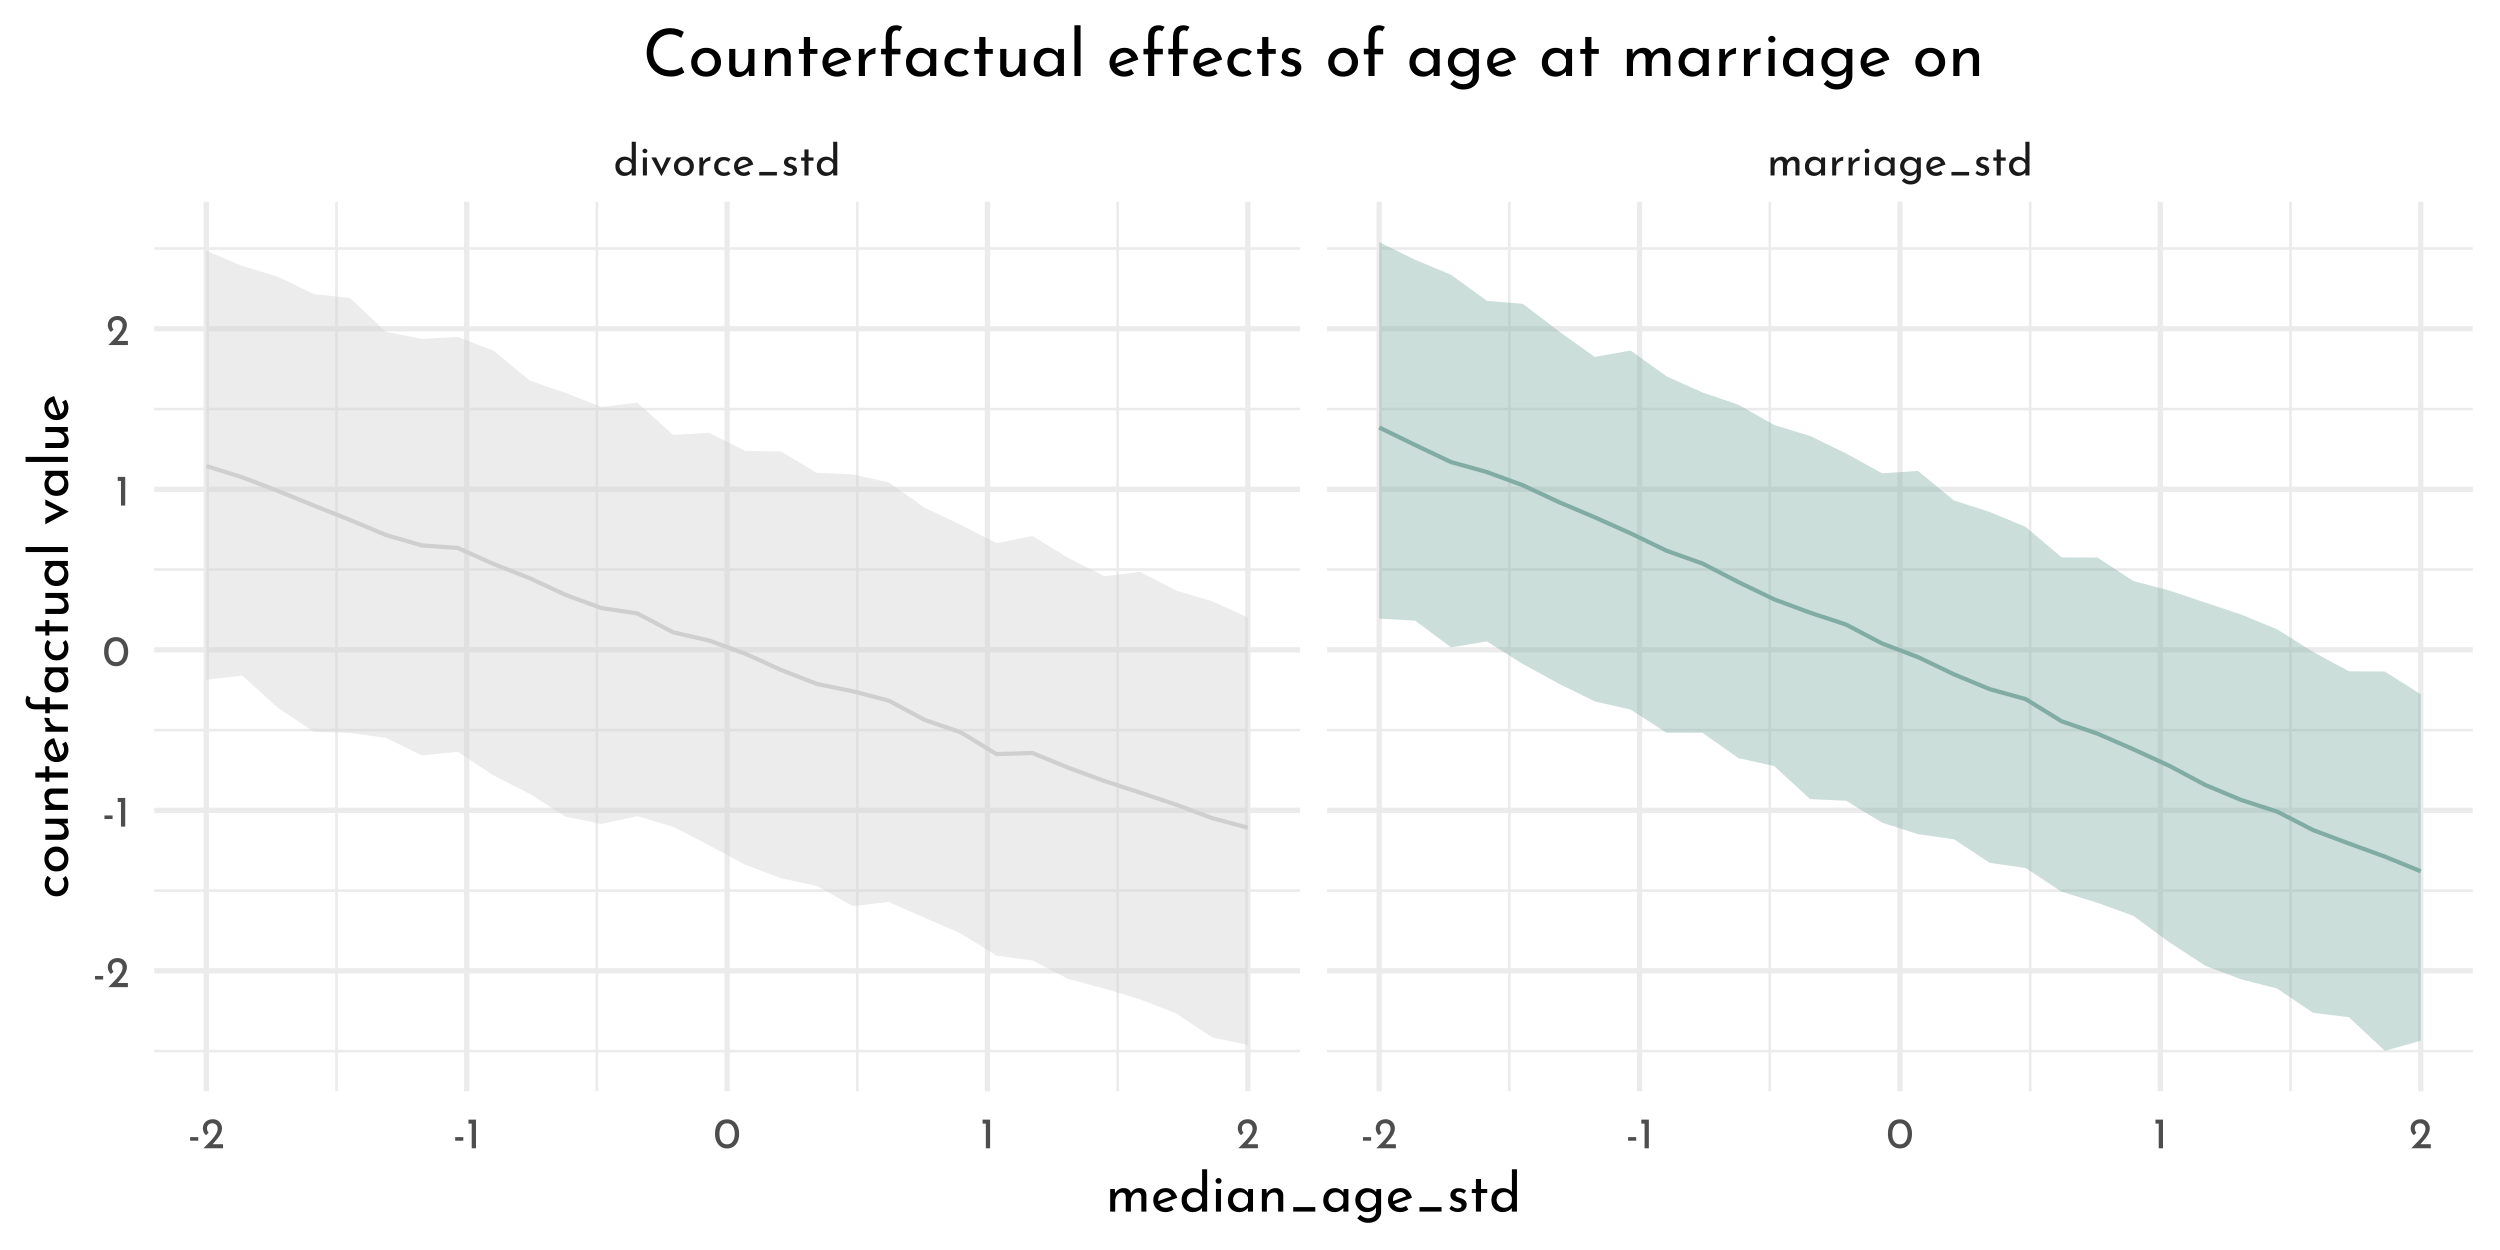 <?xml version="1.0" encoding="UTF-8"?>
<svg xmlns="http://www.w3.org/2000/svg" xmlns:xlink="http://www.w3.org/1999/xlink" width="504pt" height="252pt" viewBox="0 0 504 252" version="1.1">
<defs>
<g>
<symbol overflow="visible" id="glyph0-0">
<path style="stroke:none;" d=""/>
</symbol>
<symbol overflow="visible" id="glyph0-1">
<path style="stroke:none;" d="M 4.516 -6.812 L 4.516 0 L 3.688 0 L 3.688 -0.578 C 3.508 -0.367 3.289 -0.203 3.031 -0.078 C 2.781 0.035 2.504 0.094 2.203 0.094 C 1.859 0.094 1.547 0.008 1.266 -0.156 C 0.992 -0.32 0.781 -0.551 0.625 -0.844 C 0.469 -1.145 0.391 -1.488 0.391 -1.875 C 0.391 -2.27 0.473 -2.609 0.641 -2.891 C 0.805 -3.18 1.031 -3.406 1.312 -3.562 C 1.602 -3.719 1.93 -3.797 2.297 -3.797 C 2.566 -3.797 2.828 -3.738 3.078 -3.625 C 3.336 -3.508 3.539 -3.352 3.688 -3.156 L 3.688 -6.812 Z M 2.453 -0.609 C 2.766 -0.609 3.031 -0.691 3.25 -0.859 C 3.477 -1.035 3.625 -1.27 3.688 -1.562 L 3.688 -2.25 C 3.613 -2.508 3.461 -2.723 3.234 -2.891 C 3.004 -3.055 2.742 -3.141 2.453 -3.141 C 2.234 -3.141 2.031 -3.082 1.844 -2.969 C 1.656 -2.863 1.504 -2.719 1.391 -2.531 C 1.273 -2.344 1.219 -2.125 1.219 -1.875 C 1.219 -1.645 1.273 -1.43 1.391 -1.234 C 1.504 -1.047 1.656 -0.895 1.844 -0.781 C 2.031 -0.664 2.234 -0.609 2.453 -0.609 Z M 2.453 -0.609 "/>
</symbol>
<symbol overflow="visible" id="glyph0-2">
<path style="stroke:none;" d="M 1.531 -3.641 L 1.531 0 L 0.719 0 L 0.719 -3.641 Z M 0.641 -4.938 C 0.641 -5.07 0.688 -5.18 0.781 -5.266 C 0.883 -5.359 1.004 -5.406 1.141 -5.406 C 1.266 -5.406 1.375 -5.359 1.469 -5.266 C 1.57 -5.18 1.625 -5.07 1.625 -4.938 C 1.625 -4.812 1.57 -4.703 1.469 -4.609 C 1.375 -4.523 1.266 -4.484 1.141 -4.484 C 1.004 -4.484 0.883 -4.523 0.781 -4.609 C 0.688 -4.703 0.641 -4.812 0.641 -4.938 Z M 0.641 -4.938 "/>
</symbol>
<symbol overflow="visible" id="glyph0-3">
<path style="stroke:none;" d="M 4.172 -3.641 L 2.234 0.109 L 2.188 0.109 L 0.172 -3.641 L 1.141 -3.641 L 2.25 -1.312 L 3.266 -3.641 Z M 4.172 -3.641 "/>
</symbol>
<symbol overflow="visible" id="glyph0-4">
<path style="stroke:none;" d="M 0.391 -1.859 C 0.391 -2.211 0.477 -2.535 0.656 -2.828 C 0.832 -3.129 1.07 -3.363 1.375 -3.531 C 1.688 -3.707 2.035 -3.797 2.422 -3.797 C 2.805 -3.797 3.148 -3.707 3.453 -3.531 C 3.754 -3.363 3.988 -3.133 4.156 -2.844 C 4.32 -2.551 4.406 -2.223 4.406 -1.859 C 4.406 -1.492 4.32 -1.16 4.156 -0.859 C 3.988 -0.566 3.75 -0.332 3.438 -0.156 C 3.133 0.008 2.789 0.094 2.406 0.094 C 2.02 0.094 1.676 0.016 1.375 -0.141 C 1.07 -0.305 0.832 -0.535 0.656 -0.828 C 0.477 -1.129 0.391 -1.473 0.391 -1.859 Z M 1.219 -1.844 C 1.219 -1.613 1.27 -1.398 1.375 -1.203 C 1.477 -1.016 1.617 -0.863 1.797 -0.75 C 1.973 -0.645 2.172 -0.594 2.391 -0.594 C 2.734 -0.594 3.016 -0.711 3.234 -0.953 C 3.461 -1.191 3.578 -1.488 3.578 -1.844 C 3.578 -2.207 3.461 -2.508 3.234 -2.75 C 3.016 -2.988 2.734 -3.109 2.391 -3.109 C 2.172 -3.109 1.973 -3.051 1.797 -2.938 C 1.617 -2.82 1.477 -2.664 1.375 -2.469 C 1.27 -2.281 1.219 -2.07 1.219 -1.844 Z M 1.219 -1.844 "/>
</symbol>
<symbol overflow="visible" id="glyph0-5">
<path style="stroke:none;" d="M 1.5 -2.781 C 1.594 -2.977 1.723 -3.148 1.891 -3.297 C 2.066 -3.453 2.254 -3.57 2.453 -3.656 C 2.648 -3.738 2.82 -3.785 2.969 -3.797 L 2.922 -2.969 C 2.66 -2.977 2.422 -2.926 2.203 -2.812 C 1.992 -2.695 1.828 -2.535 1.703 -2.328 C 1.586 -2.117 1.531 -1.895 1.531 -1.656 L 1.531 0 L 0.719 0 L 0.719 -3.641 L 1.438 -3.641 Z M 1.5 -2.781 "/>
</symbol>
<symbol overflow="visible" id="glyph0-6">
<path style="stroke:none;" d="M 3.672 -0.344 C 3.504 -0.207 3.305 -0.098 3.078 -0.016 C 2.859 0.055 2.629 0.094 2.391 0.094 C 1.992 0.094 1.645 0.016 1.344 -0.141 C 1.039 -0.305 0.805 -0.535 0.641 -0.828 C 0.473 -1.117 0.391 -1.453 0.391 -1.828 C 0.391 -2.203 0.477 -2.535 0.656 -2.828 C 0.832 -3.117 1.066 -3.344 1.359 -3.5 C 1.648 -3.656 1.969 -3.734 2.312 -3.734 C 2.875 -3.734 3.332 -3.582 3.688 -3.281 L 3.281 -2.75 C 3.164 -2.832 3.031 -2.906 2.875 -2.969 C 2.719 -3.031 2.555 -3.062 2.391 -3.062 C 2.172 -3.062 1.969 -3.004 1.781 -2.891 C 1.602 -2.785 1.461 -2.641 1.359 -2.453 C 1.266 -2.266 1.219 -2.055 1.219 -1.828 C 1.219 -1.598 1.27 -1.391 1.375 -1.203 C 1.488 -1.016 1.641 -0.863 1.828 -0.75 C 2.016 -0.645 2.227 -0.594 2.469 -0.594 C 2.758 -0.594 3.02 -0.68 3.25 -0.859 Z M 3.672 -0.344 "/>
</symbol>
<symbol overflow="visible" id="glyph0-7">
<path style="stroke:none;" d="M 2.422 -0.609 C 2.723 -0.609 3.02 -0.719 3.312 -0.938 L 3.688 -0.328 C 3.488 -0.191 3.273 -0.086 3.047 -0.016 C 2.828 0.055 2.613 0.094 2.406 0.094 C 2 0.094 1.645 0.008 1.344 -0.156 C 1.039 -0.32 0.805 -0.551 0.641 -0.844 C 0.473 -1.145 0.391 -1.477 0.391 -1.844 C 0.391 -2.207 0.477 -2.535 0.656 -2.828 C 0.844 -3.117 1.086 -3.352 1.391 -3.531 C 1.703 -3.707 2.047 -3.797 2.422 -3.797 C 2.891 -3.797 3.285 -3.656 3.609 -3.375 C 3.93 -3.094 4.148 -2.703 4.266 -2.203 L 1.375 -1.203 C 1.488 -1.016 1.633 -0.867 1.812 -0.766 C 1.988 -0.66 2.191 -0.609 2.422 -0.609 Z M 2.359 -3.141 C 2.023 -3.141 1.75 -3.02 1.531 -2.781 C 1.312 -2.551 1.203 -2.254 1.203 -1.891 C 1.203 -1.805 1.207 -1.738 1.219 -1.688 L 3.328 -2.469 C 3.242 -2.664 3.117 -2.828 2.953 -2.953 C 2.797 -3.078 2.598 -3.141 2.359 -3.141 Z M 2.359 -3.141 "/>
</symbol>
<symbol overflow="visible" id="glyph0-8">
<path style="stroke:none;" d="M 4.453 -0.719 L 4.453 0 L 0.891 0 L 0.891 -0.719 Z M 4.453 -0.719 "/>
</symbol>
<symbol overflow="visible" id="glyph0-9">
<path style="stroke:none;" d="M 1.734 0.078 C 1.473 0.078 1.219 0.031 0.969 -0.062 C 0.727 -0.156 0.531 -0.289 0.375 -0.469 L 0.734 -0.953 C 0.879 -0.805 1.031 -0.695 1.188 -0.625 C 1.352 -0.551 1.516 -0.516 1.672 -0.516 C 1.867 -0.516 2.023 -0.551 2.141 -0.625 C 2.266 -0.695 2.328 -0.812 2.328 -0.969 C 2.328 -1.094 2.289 -1.191 2.219 -1.266 C 2.145 -1.348 2.055 -1.406 1.953 -1.438 C 1.859 -1.477 1.695 -1.531 1.469 -1.594 C 0.844 -1.801 0.531 -2.16 0.531 -2.672 C 0.531 -2.973 0.645 -3.234 0.875 -3.453 C 1.102 -3.672 1.422 -3.781 1.828 -3.781 C 2.078 -3.781 2.301 -3.742 2.5 -3.672 C 2.707 -3.609 2.895 -3.508 3.062 -3.375 L 2.734 -2.875 C 2.641 -2.969 2.52 -3.039 2.375 -3.094 C 2.227 -3.156 2.094 -3.191 1.969 -3.203 C 1.801 -3.203 1.66 -3.16 1.547 -3.078 C 1.43 -3.004 1.375 -2.898 1.375 -2.766 C 1.375 -2.648 1.41 -2.555 1.484 -2.484 C 1.555 -2.41 1.633 -2.359 1.719 -2.328 C 1.801 -2.297 1.961 -2.238 2.203 -2.156 C 2.504 -2.062 2.738 -1.938 2.906 -1.781 C 3.07 -1.625 3.156 -1.41 3.156 -1.141 C 3.156 -0.785 3.031 -0.492 2.781 -0.266 C 2.539 -0.035 2.191 0.078 1.734 0.078 Z M 1.734 0.078 "/>
</symbol>
<symbol overflow="visible" id="glyph0-10">
<path style="stroke:none;" d="M 1.891 -5.25 L 1.891 -3.641 L 2.891 -3.641 L 2.891 -2.984 L 1.891 -2.984 L 1.891 0 L 1.062 0 L 1.062 -2.984 L 0.391 -2.984 L 0.391 -3.641 L 1.062 -3.641 L 1.062 -5.25 Z M 1.891 -5.25 "/>
</symbol>
<symbol overflow="visible" id="glyph0-11">
<path style="stroke:none;" d="M 5.391 -3.797 C 5.734 -3.797 6.008 -3.691 6.219 -3.484 C 6.426 -3.285 6.535 -3.023 6.547 -2.703 L 6.547 0 L 5.734 0 L 5.734 -2.406 C 5.711 -2.832 5.52 -3.055 5.156 -3.078 C 4.945 -3.078 4.758 -3.016 4.594 -2.891 C 4.426 -2.766 4.297 -2.598 4.203 -2.391 C 4.109 -2.18 4.055 -1.961 4.047 -1.734 L 4.047 0 L 3.219 0 L 3.219 -2.406 C 3.195 -2.832 3 -3.055 2.625 -3.078 C 2.414 -3.078 2.227 -3.016 2.062 -2.891 C 1.895 -2.766 1.766 -2.598 1.672 -2.391 C 1.578 -2.18 1.531 -1.957 1.531 -1.719 L 1.531 0 L 0.719 0 L 0.719 -3.641 L 1.453 -3.641 L 1.516 -2.953 C 1.648 -3.223 1.836 -3.43 2.078 -3.578 C 2.328 -3.723 2.609 -3.797 2.922 -3.797 C 3.211 -3.797 3.457 -3.723 3.656 -3.578 C 3.852 -3.441 3.984 -3.254 4.047 -3.016 C 4.203 -3.254 4.395 -3.441 4.625 -3.578 C 4.863 -3.723 5.117 -3.797 5.391 -3.797 Z M 5.391 -3.797 "/>
</symbol>
<symbol overflow="visible" id="glyph0-12">
<path style="stroke:none;" d="M 4.453 -3.641 L 4.453 0 L 3.641 0 L 3.641 -0.594 C 3.504 -0.426 3.312 -0.27 3.062 -0.125 C 2.82 0.02 2.547 0.094 2.234 0.094 C 1.891 0.094 1.578 0.02 1.297 -0.125 C 1.016 -0.281 0.789 -0.5 0.625 -0.781 C 0.469 -1.07 0.391 -1.422 0.391 -1.828 C 0.391 -2.223 0.473 -2.566 0.641 -2.859 C 0.805 -3.16 1.031 -3.391 1.312 -3.547 C 1.602 -3.711 1.922 -3.797 2.266 -3.797 C 2.578 -3.797 2.848 -3.727 3.078 -3.594 C 3.305 -3.457 3.492 -3.281 3.641 -3.062 L 3.688 -3.641 Z M 2.453 -0.594 C 2.754 -0.594 3.008 -0.676 3.219 -0.844 C 3.438 -1.008 3.578 -1.234 3.641 -1.516 L 3.641 -2.25 C 3.566 -2.5 3.414 -2.703 3.188 -2.859 C 2.969 -3.023 2.711 -3.109 2.422 -3.109 C 2.211 -3.109 2.016 -3.055 1.828 -2.953 C 1.641 -2.848 1.488 -2.695 1.375 -2.5 C 1.27 -2.312 1.219 -2.098 1.219 -1.859 C 1.219 -1.629 1.273 -1.414 1.391 -1.219 C 1.504 -1.031 1.656 -0.879 1.844 -0.766 C 2.031 -0.648 2.234 -0.594 2.453 -0.594 Z M 2.453 -0.594 "/>
</symbol>
<symbol overflow="visible" id="glyph0-13">
<path style="stroke:none;" d="M 4.562 -3.641 L 4.562 0.031 C 4.562 0.363 4.473 0.664 4.297 0.938 C 4.129 1.207 3.891 1.422 3.578 1.578 C 3.266 1.734 2.895 1.812 2.469 1.812 C 2.102 1.812 1.785 1.75 1.516 1.625 C 1.254 1.5 0.988 1.316 0.719 1.078 L 1.203 0.516 C 1.398 0.703 1.598 0.844 1.797 0.938 C 1.992 1.039 2.211 1.094 2.453 1.094 C 2.859 1.094 3.172 0.992 3.391 0.797 C 3.609 0.609 3.723 0.348 3.734 0.016 L 3.734 -0.672 C 3.598 -0.441 3.398 -0.254 3.141 -0.109 C 2.879 0.023 2.582 0.094 2.25 0.094 C 1.906 0.094 1.594 0.008 1.312 -0.156 C 1.031 -0.332 0.805 -0.566 0.641 -0.859 C 0.473 -1.148 0.391 -1.477 0.391 -1.844 C 0.391 -2.207 0.477 -2.535 0.656 -2.828 C 0.832 -3.129 1.066 -3.363 1.359 -3.531 C 1.648 -3.707 1.961 -3.797 2.297 -3.797 C 2.609 -3.797 2.895 -3.734 3.156 -3.609 C 3.414 -3.484 3.613 -3.32 3.75 -3.125 L 3.812 -3.641 Z M 2.484 -0.594 C 2.797 -0.594 3.066 -0.676 3.297 -0.844 C 3.523 -1.008 3.672 -1.234 3.734 -1.516 L 3.734 -2.234 C 3.648 -2.492 3.492 -2.703 3.266 -2.859 C 3.035 -3.023 2.773 -3.109 2.484 -3.109 C 2.117 -3.109 1.816 -2.988 1.578 -2.75 C 1.336 -2.52 1.219 -2.223 1.219 -1.859 C 1.219 -1.629 1.273 -1.414 1.391 -1.219 C 1.504 -1.031 1.656 -0.879 1.844 -0.766 C 2.039 -0.648 2.254 -0.594 2.484 -0.594 Z M 2.484 -0.594 "/>
</symbol>
<symbol overflow="visible" id="glyph0-14">
<path style="stroke:none;" d="M 2.109 -2.25 L 2.109 -1.531 L 0.469 -1.531 L 0.469 -2.25 Z M 2.109 -2.25 "/>
</symbol>
<symbol overflow="visible" id="glyph0-15">
<path style="stroke:none;" d="M 4.422 -0.828 L 4.422 0 L 0.469 0 L 0.766 -0.297 C 1.359 -0.891 1.82 -1.367 2.156 -1.734 C 2.5 -2.109 2.781 -2.484 3 -2.859 C 3.227 -3.242 3.344 -3.602 3.344 -3.938 C 3.344 -4.301 3.234 -4.578 3.016 -4.766 C 2.805 -4.953 2.551 -5.047 2.25 -5.047 C 2.008 -5.047 1.805 -4.992 1.641 -4.891 C 1.484 -4.785 1.367 -4.656 1.297 -4.5 C 1.223 -4.352 1.188 -4.207 1.188 -4.062 C 1.188 -3.688 1.301 -3.375 1.531 -3.125 L 1.016 -2.656 C 0.816 -2.77 0.656 -2.969 0.531 -3.25 C 0.414 -3.531 0.359 -3.789 0.359 -4.031 C 0.359 -4.352 0.438 -4.656 0.594 -4.938 C 0.758 -5.219 0.992 -5.441 1.297 -5.609 C 1.609 -5.773 1.973 -5.859 2.391 -5.859 C 2.742 -5.859 3.062 -5.773 3.344 -5.609 C 3.625 -5.441 3.836 -5.219 3.984 -4.938 C 4.141 -4.656 4.219 -4.348 4.219 -4.016 C 4.219 -3.68 4.141 -3.344 3.984 -3 C 3.828 -2.664 3.629 -2.352 3.391 -2.062 C 3.16 -1.77 2.852 -1.406 2.469 -0.969 L 2.344 -0.828 Z M 4.422 -0.828 "/>
</symbol>
<symbol overflow="visible" id="glyph0-16">
<path style="stroke:none;" d="M 1.984 -5.781 L 1.984 0 L 1.125 0 L 1.125 -4.969 L 0.469 -4.969 L 0.469 -5.781 Z M 1.984 -5.781 "/>
</symbol>
<symbol overflow="visible" id="glyph0-17">
<path style="stroke:none;" d="M 2.75 0.031 C 2.27 0.031 1.848 -0.086 1.484 -0.328 C 1.117 -0.566 0.832 -0.906 0.625 -1.344 C 0.414 -1.789 0.312 -2.316 0.312 -2.922 C 0.312 -3.879 0.523 -4.609 0.953 -5.109 C 1.391 -5.609 1.988 -5.852 2.75 -5.844 C 3.219 -5.844 3.633 -5.723 4 -5.484 C 4.375 -5.254 4.66 -4.914 4.859 -4.469 C 5.066 -4.031 5.172 -3.516 5.172 -2.922 C 5.172 -2.305 5.066 -1.773 4.859 -1.328 C 4.66 -0.891 4.375 -0.551 4 -0.312 C 3.633 -0.082 3.219 0.031 2.75 0.031 Z M 2.734 -0.797 C 3.234 -0.797 3.613 -0.988 3.875 -1.375 C 4.145 -1.758 4.285 -2.281 4.297 -2.938 C 4.285 -3.57 4.145 -4.078 3.875 -4.453 C 3.613 -4.836 3.234 -5.031 2.734 -5.031 C 2.242 -5.031 1.863 -4.836 1.594 -4.453 C 1.332 -4.078 1.203 -3.566 1.203 -2.922 C 1.203 -2.266 1.332 -1.742 1.594 -1.359 C 1.863 -0.984 2.242 -0.797 2.734 -0.797 Z M 2.734 -0.797 "/>
</symbol>
<symbol overflow="visible" id="glyph1-0">
<path style="stroke:none;" d=""/>
</symbol>
<symbol overflow="visible" id="glyph1-1">
<path style="stroke:none;" d="M 6.734 -4.734 C 7.172 -4.734 7.52 -4.609 7.781 -4.359 C 8.039 -4.117 8.176 -3.789 8.188 -3.375 L 8.188 0 L 7.172 0 L 7.172 -3 C 7.148 -3.539 6.91 -3.82 6.453 -3.844 C 6.18 -3.844 5.941 -3.766 5.734 -3.609 C 5.523 -3.453 5.363 -3.242 5.25 -2.984 C 5.133 -2.734 5.07 -2.461 5.062 -2.172 L 5.062 0 L 4.031 0 L 4.031 -3 C 4.008 -3.539 3.758 -3.82 3.281 -3.844 C 3.02 -3.844 2.785 -3.766 2.578 -3.609 C 2.367 -3.453 2.203 -3.242 2.078 -2.984 C 1.961 -2.723 1.906 -2.445 1.906 -2.156 L 1.906 0 L 0.891 0 L 0.891 -4.547 L 1.812 -4.547 L 1.891 -3.703 C 2.066 -4.023 2.305 -4.273 2.609 -4.453 C 2.91 -4.641 3.258 -4.734 3.656 -4.734 C 4.02 -4.734 4.328 -4.645 4.578 -4.469 C 4.828 -4.301 4.988 -4.066 5.062 -3.766 C 5.25 -4.066 5.488 -4.301 5.781 -4.469 C 6.07 -4.645 6.391 -4.734 6.734 -4.734 Z M 6.734 -4.734 "/>
</symbol>
<symbol overflow="visible" id="glyph1-2">
<path style="stroke:none;" d="M 3.031 -0.766 C 3.406 -0.766 3.773 -0.898 4.141 -1.172 L 4.609 -0.406 C 4.367 -0.25 4.109 -0.125 3.828 -0.031 C 3.547 0.062 3.27 0.109 3 0.109 C 2.5 0.109 2.055 0.004 1.672 -0.203 C 1.297 -0.41 1.004 -0.695 0.797 -1.062 C 0.598 -1.426 0.5 -1.844 0.5 -2.312 C 0.5 -2.758 0.609 -3.164 0.828 -3.531 C 1.055 -3.906 1.363 -4.195 1.75 -4.406 C 2.133 -4.625 2.562 -4.734 3.031 -4.734 C 3.625 -4.734 4.117 -4.562 4.516 -4.219 C 4.91 -3.875 5.18 -3.391 5.328 -2.766 L 1.734 -1.5 C 1.859 -1.27 2.031 -1.086 2.25 -0.953 C 2.477 -0.828 2.738 -0.766 3.031 -0.766 Z M 2.953 -3.922 C 2.535 -3.922 2.188 -3.773 1.906 -3.484 C 1.633 -3.191 1.5 -2.816 1.5 -2.359 C 1.5 -2.254 1.504 -2.172 1.516 -2.109 L 4.172 -3.094 C 4.055 -3.344 3.898 -3.539 3.703 -3.688 C 3.504 -3.844 3.254 -3.922 2.953 -3.922 Z M 2.953 -3.922 "/>
</symbol>
<symbol overflow="visible" id="glyph1-3">
<path style="stroke:none;" d="M 5.641 -8.531 L 5.641 0 L 4.609 0 L 4.609 -0.719 C 4.391 -0.457 4.117 -0.254 3.797 -0.109 C 3.484 0.035 3.133 0.109 2.75 0.109 C 2.32 0.109 1.938 0.008 1.594 -0.188 C 1.25 -0.395 0.977 -0.68 0.781 -1.047 C 0.594 -1.422 0.5 -1.852 0.5 -2.344 C 0.5 -2.832 0.598 -3.258 0.797 -3.625 C 1.004 -3.988 1.285 -4.266 1.641 -4.453 C 2.004 -4.641 2.414 -4.734 2.875 -4.734 C 3.219 -4.734 3.547 -4.66 3.859 -4.516 C 4.18 -4.379 4.438 -4.188 4.625 -3.938 L 4.625 -8.531 Z M 3.062 -0.766 C 3.457 -0.766 3.789 -0.867 4.062 -1.078 C 4.344 -1.297 4.523 -1.586 4.609 -1.953 L 4.609 -2.812 C 4.523 -3.133 4.336 -3.398 4.047 -3.609 C 3.766 -3.816 3.438 -3.922 3.062 -3.922 C 2.789 -3.922 2.535 -3.852 2.297 -3.719 C 2.066 -3.582 1.879 -3.395 1.734 -3.156 C 1.598 -2.926 1.531 -2.66 1.531 -2.359 C 1.531 -2.055 1.598 -1.785 1.734 -1.547 C 1.879 -1.305 2.066 -1.113 2.297 -0.969 C 2.535 -0.832 2.789 -0.766 3.062 -0.766 Z M 3.062 -0.766 "/>
</symbol>
<symbol overflow="visible" id="glyph1-4">
<path style="stroke:none;" d="M 1.906 -4.547 L 1.906 0 L 0.891 0 L 0.891 -4.547 Z M 0.812 -6.188 C 0.812 -6.344 0.875 -6.477 1 -6.594 C 1.125 -6.707 1.266 -6.766 1.422 -6.766 C 1.586 -6.766 1.727 -6.707 1.844 -6.594 C 1.969 -6.477 2.031 -6.344 2.031 -6.188 C 2.031 -6.02 1.969 -5.879 1.844 -5.766 C 1.727 -5.66 1.586 -5.609 1.422 -5.609 C 1.266 -5.609 1.125 -5.66 1 -5.766 C 0.875 -5.879 0.812 -6.02 0.812 -6.188 Z M 0.812 -6.188 "/>
</symbol>
<symbol overflow="visible" id="glyph1-5">
<path style="stroke:none;" d="M 5.562 -4.547 L 5.562 0 L 4.547 0 L 4.547 -0.75 C 4.379 -0.531 4.141 -0.332 3.828 -0.156 C 3.523 0.02 3.18 0.109 2.797 0.109 C 2.359 0.109 1.961 0.016 1.609 -0.172 C 1.266 -0.359 0.992 -0.629 0.797 -0.984 C 0.598 -1.348 0.5 -1.781 0.5 -2.281 C 0.5 -2.781 0.602 -3.211 0.812 -3.578 C 1.02 -3.953 1.301 -4.238 1.656 -4.438 C 2.008 -4.633 2.406 -4.734 2.844 -4.734 C 3.227 -4.734 3.562 -4.648 3.844 -4.484 C 4.133 -4.316 4.367 -4.098 4.547 -3.828 L 4.625 -4.547 Z M 3.062 -0.734 C 3.438 -0.734 3.758 -0.836 4.031 -1.047 C 4.301 -1.254 4.473 -1.539 4.547 -1.906 L 4.547 -2.812 C 4.453 -3.125 4.266 -3.379 3.984 -3.578 C 3.711 -3.785 3.395 -3.891 3.031 -3.891 C 2.758 -3.891 2.508 -3.82 2.281 -3.688 C 2.051 -3.562 1.867 -3.379 1.734 -3.141 C 1.598 -2.898 1.531 -2.629 1.531 -2.328 C 1.531 -2.035 1.598 -1.77 1.734 -1.531 C 1.879 -1.289 2.066 -1.098 2.297 -0.953 C 2.535 -0.805 2.789 -0.734 3.062 -0.734 Z M 3.062 -0.734 "/>
</symbol>
<symbol overflow="visible" id="glyph1-6">
<path style="stroke:none;" d="M 3.719 -4.734 C 4.145 -4.734 4.492 -4.602 4.766 -4.344 C 5.047 -4.094 5.191 -3.766 5.203 -3.359 L 5.203 0 L 4.172 0 L 4.172 -3.016 C 4.148 -3.273 4.07 -3.477 3.938 -3.625 C 3.801 -3.77 3.594 -3.844 3.312 -3.844 C 2.906 -3.844 2.566 -3.68 2.297 -3.359 C 2.035 -3.035 1.906 -2.629 1.906 -2.141 L 1.906 0 L 0.891 0 L 0.891 -4.547 L 1.812 -4.547 L 1.875 -3.672 C 2.039 -4.004 2.285 -4.266 2.609 -4.453 C 2.93 -4.641 3.301 -4.734 3.719 -4.734 Z M 3.719 -4.734 "/>
</symbol>
<symbol overflow="visible" id="glyph1-7">
<path style="stroke:none;" d="M 5.578 -0.906 L 5.578 0 L 1.125 0 L 1.125 -0.906 Z M 5.578 -0.906 "/>
</symbol>
<symbol overflow="visible" id="glyph1-8">
<path style="stroke:none;" d="M 5.703 -4.547 L 5.703 0.031 C 5.703 0.445 5.594 0.82 5.375 1.156 C 5.164 1.5 4.863 1.77 4.469 1.969 C 4.082 2.164 3.625 2.266 3.094 2.266 C 2.625 2.266 2.223 2.188 1.891 2.031 C 1.555 1.875 1.223 1.648 0.891 1.359 L 1.5 0.656 C 1.75 0.883 2 1.055 2.25 1.172 C 2.5 1.297 2.77 1.359 3.062 1.359 C 3.57 1.359 3.961 1.238 4.234 1 C 4.516 0.758 4.656 0.43 4.656 0.016 L 4.672 -0.844 C 4.504 -0.551 4.254 -0.316 3.922 -0.141 C 3.598 0.023 3.227 0.109 2.812 0.109 C 2.383 0.109 1.992 0.004 1.641 -0.203 C 1.297 -0.422 1.02 -0.711 0.812 -1.078 C 0.602 -1.441 0.5 -1.848 0.5 -2.297 C 0.5 -2.754 0.602 -3.172 0.812 -3.547 C 1.031 -3.922 1.32 -4.211 1.688 -4.422 C 2.062 -4.629 2.457 -4.734 2.875 -4.734 C 3.258 -4.734 3.613 -4.656 3.938 -4.5 C 4.27 -4.352 4.52 -4.16 4.688 -3.922 L 4.766 -4.547 Z M 3.109 -0.734 C 3.492 -0.734 3.828 -0.836 4.109 -1.047 C 4.398 -1.266 4.586 -1.547 4.672 -1.891 L 4.672 -2.797 C 4.566 -3.117 4.367 -3.379 4.078 -3.578 C 3.797 -3.785 3.473 -3.891 3.109 -3.891 C 2.66 -3.891 2.285 -3.742 1.984 -3.453 C 1.68 -3.16 1.531 -2.785 1.531 -2.328 C 1.531 -2.035 1.598 -1.77 1.734 -1.531 C 1.879 -1.289 2.07 -1.098 2.312 -0.953 C 2.551 -0.805 2.816 -0.734 3.109 -0.734 Z M 3.109 -0.734 "/>
</symbol>
<symbol overflow="visible" id="glyph1-9">
<path style="stroke:none;" d="M 2.172 0.094 C 1.836 0.094 1.52 0.035 1.219 -0.078 C 0.914 -0.191 0.664 -0.363 0.469 -0.594 L 0.906 -1.188 C 1.094 -1.008 1.285 -0.875 1.484 -0.781 C 1.691 -0.688 1.895 -0.641 2.094 -0.641 C 2.332 -0.641 2.531 -0.688 2.688 -0.781 C 2.844 -0.875 2.922 -1.02 2.922 -1.219 C 2.922 -1.375 2.867 -1.5 2.766 -1.594 C 2.672 -1.688 2.562 -1.754 2.438 -1.797 C 2.32 -1.848 2.125 -1.914 1.844 -2 C 1.062 -2.25 0.672 -2.691 0.672 -3.328 C 0.672 -3.711 0.812 -4.039 1.094 -4.312 C 1.375 -4.582 1.77 -4.719 2.281 -4.719 C 2.602 -4.719 2.891 -4.676 3.141 -4.594 C 3.391 -4.52 3.617 -4.395 3.828 -4.219 L 3.422 -3.594 C 3.305 -3.707 3.156 -3.801 2.969 -3.875 C 2.789 -3.957 2.625 -4 2.469 -4 C 2.258 -4 2.082 -3.945 1.938 -3.844 C 1.789 -3.75 1.719 -3.617 1.719 -3.453 C 1.719 -3.316 1.766 -3.203 1.859 -3.109 C 1.953 -3.016 2.051 -2.945 2.156 -2.906 C 2.258 -2.863 2.461 -2.797 2.766 -2.703 C 3.141 -2.578 3.43 -2.414 3.641 -2.219 C 3.848 -2.02 3.953 -1.754 3.953 -1.422 C 3.953 -0.984 3.797 -0.617 3.484 -0.328 C 3.18 -0.047 2.742 0.094 2.172 0.094 Z M 2.172 0.094 "/>
</symbol>
<symbol overflow="visible" id="glyph1-10">
<path style="stroke:none;" d="M 2.359 -6.562 L 2.359 -4.547 L 3.609 -4.547 L 3.609 -3.734 L 2.359 -3.734 L 2.359 0 L 1.328 0 L 1.328 -3.734 L 0.5 -3.734 L 0.5 -4.547 L 1.328 -4.547 L 1.328 -6.562 Z M 2.359 -6.562 "/>
</symbol>
<symbol overflow="visible" id="glyph2-0">
<path style="stroke:none;" d=""/>
</symbol>
<symbol overflow="visible" id="glyph2-1">
<path style="stroke:none;" d="M -0.422 -4.594 C -0.254 -4.383 -0.125 -4.141 -0.031 -3.859 C 0.062 -3.578 0.109 -3.285 0.109 -2.984 C 0.109 -2.492 0.008 -2.062 -0.188 -1.688 C -0.383 -1.312 -0.664 -1.02 -1.031 -0.812 C -1.395 -0.602 -1.812 -0.5 -2.281 -0.5 C -2.75 -0.5 -3.164 -0.609 -3.531 -0.828 C -3.895 -1.047 -4.176 -1.336 -4.375 -1.703 C -4.57 -2.066 -4.672 -2.461 -4.672 -2.891 C -4.672 -3.586 -4.484 -4.164 -4.109 -4.625 L -3.438 -4.109 C -3.539 -3.961 -3.629 -3.789 -3.703 -3.594 C -3.785 -3.406 -3.828 -3.203 -3.828 -2.984 C -3.828 -2.711 -3.758 -2.461 -3.625 -2.234 C -3.488 -2.016 -3.301 -1.836 -3.062 -1.703 C -2.832 -1.578 -2.57 -1.516 -2.281 -1.516 C -2 -1.516 -1.738 -1.582 -1.5 -1.719 C -1.27 -1.852 -1.082 -2.035 -0.938 -2.266 C -0.801 -2.504 -0.734 -2.773 -0.734 -3.078 C -0.734 -3.453 -0.844 -3.781 -1.062 -4.062 Z M -0.422 -4.594 "/>
</symbol>
<symbol overflow="visible" id="glyph2-2">
<path style="stroke:none;" d="M -2.328 -0.5 C -2.766 -0.5 -3.172 -0.602 -3.547 -0.812 C -3.922 -1.031 -4.211 -1.332 -4.422 -1.719 C -4.629 -2.102 -4.734 -2.539 -4.734 -3.031 C -4.734 -3.508 -4.629 -3.938 -4.422 -4.312 C -4.211 -4.695 -3.922 -4.992 -3.547 -5.203 C -3.18 -5.41 -2.773 -5.516 -2.328 -5.516 C -1.867 -5.516 -1.453 -5.41 -1.078 -5.203 C -0.711 -4.992 -0.422 -4.695 -0.203 -4.312 C 0.004 -3.926 0.109 -3.488 0.109 -3 C 0.109 -2.52 0.008 -2.086 -0.188 -1.703 C -0.395 -1.328 -0.68 -1.031 -1.047 -0.812 C -1.41 -0.602 -1.836 -0.5 -2.328 -0.5 Z M -2.312 -1.531 C -2.02 -1.531 -1.754 -1.594 -1.516 -1.719 C -1.273 -1.844 -1.082 -2.016 -0.938 -2.234 C -0.801 -2.461 -0.734 -2.711 -0.734 -2.984 C -0.734 -3.41 -0.883 -3.766 -1.188 -4.047 C -1.488 -4.328 -1.863 -4.469 -2.312 -4.469 C -2.758 -4.469 -3.133 -4.328 -3.438 -4.047 C -3.738 -3.766 -3.891 -3.41 -3.891 -2.984 C -3.891 -2.711 -3.816 -2.461 -3.672 -2.234 C -3.535 -2.016 -3.344 -1.844 -3.094 -1.719 C -2.852 -1.594 -2.594 -1.531 -2.312 -1.531 Z M -2.312 -1.531 "/>
</symbol>
<symbol overflow="visible" id="glyph2-3">
<path style="stroke:none;" d="M -4.547 -5.125 L 0 -5.125 L 0 -4.203 L -0.875 -4.141 C -0.562 -3.984 -0.305 -3.742 -0.109 -3.422 C 0.078 -3.098 0.172 -2.738 0.172 -2.344 C 0.172 -1.926 0.047 -1.582 -0.203 -1.312 C -0.453 -1.039 -0.781 -0.898 -1.188 -0.891 L -4.547 -0.891 L -4.547 -1.906 L -1.547 -1.906 C -1.297 -1.926 -1.094 -2.004 -0.938 -2.141 C -0.789 -2.273 -0.711 -2.477 -0.703 -2.75 C -0.703 -3 -0.773 -3.223 -0.922 -3.422 C -1.078 -3.629 -1.285 -3.797 -1.547 -3.922 C -1.816 -4.047 -2.113 -4.109 -2.438 -4.109 L -4.547 -4.109 Z M -4.547 -5.125 "/>
</symbol>
<symbol overflow="visible" id="glyph2-4">
<path style="stroke:none;" d="M -4.734 -3.719 C -4.734 -4.145 -4.602 -4.492 -4.344 -4.766 C -4.094 -5.047 -3.766 -5.191 -3.359 -5.203 L 0 -5.203 L 0 -4.172 L -3.016 -4.172 C -3.273 -4.148 -3.477 -4.07 -3.625 -3.938 C -3.77 -3.801 -3.844 -3.594 -3.844 -3.312 C -3.844 -2.906 -3.68 -2.566 -3.359 -2.297 C -3.035 -2.035 -2.629 -1.906 -2.141 -1.906 L 0 -1.906 L 0 -0.891 L -4.547 -0.891 L -4.547 -1.812 L -3.672 -1.875 C -4.004 -2.039 -4.266 -2.285 -4.453 -2.609 C -4.641 -2.93 -4.734 -3.301 -4.734 -3.719 Z M -4.734 -3.719 "/>
</symbol>
<symbol overflow="visible" id="glyph2-5">
<path style="stroke:none;" d="M -6.562 -2.359 L -4.547 -2.359 L -4.547 -3.609 L -3.734 -3.609 L -3.734 -2.359 L 0 -2.359 L 0 -1.328 L -3.734 -1.328 L -3.734 -0.5 L -4.547 -0.5 L -4.547 -1.328 L -6.562 -1.328 Z M -6.562 -2.359 "/>
</symbol>
<symbol overflow="visible" id="glyph2-6">
<path style="stroke:none;" d="M -0.766 -3.031 C -0.766 -3.406 -0.898 -3.773 -1.172 -4.141 L -0.406 -4.609 C -0.25 -4.367 -0.125 -4.109 -0.031 -3.828 C 0.062 -3.547 0.109 -3.27 0.109 -3 C 0.109 -2.5 0.004 -2.055 -0.203 -1.672 C -0.41 -1.297 -0.695 -1.004 -1.062 -0.797 C -1.426 -0.598 -1.844 -0.5 -2.312 -0.5 C -2.758 -0.5 -3.164 -0.609 -3.531 -0.828 C -3.906 -1.055 -4.195 -1.363 -4.406 -1.75 C -4.625 -2.133 -4.734 -2.562 -4.734 -3.031 C -4.734 -3.625 -4.562 -4.117 -4.219 -4.516 C -3.875 -4.91 -3.391 -5.18 -2.766 -5.328 L -1.5 -1.734 C -1.27 -1.859 -1.086 -2.031 -0.953 -2.25 C -0.828 -2.477 -0.766 -2.738 -0.766 -3.031 Z M -3.922 -2.953 C -3.922 -2.535 -3.773 -2.188 -3.484 -1.906 C -3.191 -1.633 -2.816 -1.5 -2.359 -1.5 C -2.254 -1.5 -2.172 -1.504 -2.109 -1.516 L -3.094 -4.172 C -3.344 -4.055 -3.539 -3.898 -3.688 -3.703 C -3.844 -3.504 -3.922 -3.254 -3.922 -2.953 Z M -3.922 -2.953 "/>
</symbol>
<symbol overflow="visible" id="glyph2-7">
<path style="stroke:none;" d="M -3.469 -1.875 C -3.719 -2 -3.938 -2.164 -4.125 -2.375 C -4.32 -2.594 -4.473 -2.82 -4.578 -3.062 C -4.68 -3.312 -4.734 -3.523 -4.734 -3.703 L -3.719 -3.656 C -3.727 -3.332 -3.66 -3.035 -3.516 -2.766 C -3.367 -2.492 -3.164 -2.281 -2.906 -2.125 C -2.645 -1.977 -2.367 -1.906 -2.078 -1.906 L 0 -1.906 L 0 -0.891 L -4.547 -0.891 L -4.547 -1.797 Z M -3.469 -1.875 "/>
</symbol>
<symbol overflow="visible" id="glyph2-8">
<path style="stroke:none;" d="M -3.641 -1.266 L -3.641 -0.484 L -4.562 -0.484 L -4.562 -1.266 L -6.484 -1.266 C -7.141 -1.266 -7.645 -1.414 -8 -1.719 C -8.352 -2.02 -8.531 -2.457 -8.531 -3.031 C -8.531 -3.195 -8.504 -3.367 -8.453 -3.547 C -8.398 -3.734 -8.332 -3.895 -8.25 -4.031 L -7.5 -3.594 C -7.613 -3.488 -7.672 -3.336 -7.672 -3.141 C -7.672 -2.859 -7.578 -2.645 -7.391 -2.5 C -7.203 -2.352 -6.895 -2.281 -6.469 -2.281 L -4.562 -2.281 L -4.562 -3.734 L -3.641 -3.734 L -3.641 -2.281 L 0 -2.281 L 0 -1.266 Z M -3.641 -1.266 "/>
</symbol>
<symbol overflow="visible" id="glyph2-9">
<path style="stroke:none;" d="M -4.547 -5.562 L 0 -5.562 L 0 -4.547 L -0.75 -4.547 C -0.531 -4.379 -0.332 -4.141 -0.156 -3.828 C 0.02 -3.523 0.109 -3.18 0.109 -2.797 C 0.109 -2.359 0.016 -1.961 -0.172 -1.609 C -0.359 -1.266 -0.629 -0.992 -0.984 -0.797 C -1.348 -0.598 -1.781 -0.5 -2.281 -0.5 C -2.781 -0.5 -3.211 -0.602 -3.578 -0.812 C -3.953 -1.02 -4.238 -1.301 -4.438 -1.656 C -4.633 -2.008 -4.734 -2.406 -4.734 -2.844 C -4.734 -3.227 -4.648 -3.562 -4.484 -3.844 C -4.316 -4.133 -4.098 -4.367 -3.828 -4.547 L -4.547 -4.625 Z M -0.734 -3.062 C -0.734 -3.438 -0.836 -3.758 -1.047 -4.031 C -1.254 -4.301 -1.539 -4.473 -1.906 -4.547 L -2.812 -4.547 C -3.125 -4.453 -3.379 -4.266 -3.578 -3.984 C -3.785 -3.711 -3.891 -3.395 -3.891 -3.031 C -3.891 -2.758 -3.82 -2.508 -3.688 -2.281 C -3.562 -2.051 -3.379 -1.867 -3.141 -1.734 C -2.898 -1.598 -2.629 -1.531 -2.328 -1.531 C -2.035 -1.531 -1.77 -1.598 -1.531 -1.734 C -1.289 -1.879 -1.098 -2.066 -0.953 -2.297 C -0.805 -2.535 -0.734 -2.789 -0.734 -3.062 Z M -0.734 -3.062 "/>
</symbol>
<symbol overflow="visible" id="glyph2-10">
<path style="stroke:none;" d="M -8.531 -1.906 L 0 -1.906 L 0 -0.891 L -8.531 -0.891 Z M -8.531 -1.906 "/>
</symbol>
<symbol overflow="visible" id="glyph2-11">
<path style="stroke:none;" d=""/>
</symbol>
<symbol overflow="visible" id="glyph2-12">
<path style="stroke:none;" d="M -4.547 -5.219 L 0.125 -2.797 L 0.125 -2.734 L -4.547 -0.203 L -4.547 -1.438 L -1.656 -2.812 L -4.547 -4.078 Z M -4.547 -5.219 "/>
</symbol>
<symbol overflow="visible" id="glyph3-0">
<path style="stroke:none;" d=""/>
</symbol>
<symbol overflow="visible" id="glyph3-1">
<path style="stroke:none;" d="M 8.391 -0.719 C 8.078 -0.508 7.688 -0.316 7.219 -0.141 C 6.75 0.023 6.234 0.109 5.672 0.109 C 4.703 0.109 3.844 -0.102 3.094 -0.531 C 2.352 -0.969 1.781 -1.551 1.375 -2.281 C 0.977 -3.008 0.781 -3.816 0.781 -4.703 C 0.781 -5.641 0.984 -6.484 1.391 -7.234 C 1.797 -7.992 2.352 -8.586 3.062 -9.016 C 3.781 -9.441 4.594 -9.656 5.5 -9.656 C 6.039 -9.656 6.539 -9.582 7 -9.438 C 7.469 -9.301 7.891 -9.117 8.266 -8.891 L 7.75 -7.688 C 7.02 -8.176 6.285 -8.422 5.547 -8.422 C 4.93 -8.422 4.359 -8.258 3.828 -7.938 C 3.305 -7.613 2.891 -7.172 2.578 -6.609 C 2.266 -6.047 2.109 -5.43 2.109 -4.766 C 2.109 -4.078 2.25 -3.457 2.531 -2.906 C 2.82 -2.352 3.234 -1.922 3.766 -1.609 C 4.297 -1.297 4.91 -1.141 5.609 -1.141 C 6.461 -1.141 7.207 -1.379 7.844 -1.859 Z M 8.391 -0.719 "/>
</symbol>
<symbol overflow="visible" id="glyph3-2">
<path style="stroke:none;" d="M 0.594 -2.781 C 0.594 -3.32 0.723 -3.812 0.984 -4.25 C 1.242 -4.695 1.602 -5.047 2.062 -5.297 C 2.531 -5.555 3.051 -5.688 3.625 -5.688 C 4.207 -5.688 4.723 -5.555 5.172 -5.297 C 5.629 -5.047 5.984 -4.703 6.234 -4.266 C 6.484 -3.828 6.609 -3.332 6.609 -2.781 C 6.609 -2.238 6.484 -1.742 6.234 -1.297 C 5.984 -0.859 5.629 -0.508 5.172 -0.25 C 4.711 0 4.191 0.125 3.609 0.125 C 3.035 0.125 2.52 0.004 2.062 -0.234 C 1.602 -0.473 1.242 -0.812 0.984 -1.25 C 0.723 -1.695 0.594 -2.207 0.594 -2.781 Z M 1.828 -2.766 C 1.828 -2.422 1.906 -2.102 2.062 -1.812 C 2.219 -1.531 2.43 -1.305 2.703 -1.141 C 2.973 -0.973 3.27 -0.891 3.594 -0.891 C 4.102 -0.891 4.523 -1.066 4.859 -1.422 C 5.191 -1.785 5.359 -2.234 5.359 -2.766 C 5.359 -3.305 5.191 -3.758 4.859 -4.125 C 4.523 -4.488 4.102 -4.672 3.594 -4.672 C 3.258 -4.672 2.957 -4.582 2.688 -4.406 C 2.426 -4.238 2.219 -4.008 2.062 -3.719 C 1.906 -3.426 1.828 -3.109 1.828 -2.766 Z M 1.828 -2.766 "/>
</symbol>
<symbol overflow="visible" id="glyph3-3">
<path style="stroke:none;" d="M 6.156 -5.469 L 6.156 0 L 5.047 0 L 4.969 -1.047 C 4.781 -0.672 4.492 -0.363 4.109 -0.125 C 3.723 0.102 3.289 0.219 2.812 0.219 C 2.312 0.219 1.898 0.066 1.578 -0.234 C 1.254 -0.547 1.082 -0.941 1.062 -1.422 L 1.062 -5.469 L 2.297 -5.469 L 2.297 -1.859 C 2.316 -1.555 2.406 -1.312 2.562 -1.125 C 2.727 -0.945 2.973 -0.852 3.297 -0.844 C 3.598 -0.844 3.867 -0.93 4.109 -1.109 C 4.359 -1.297 4.555 -1.547 4.703 -1.859 C 4.848 -2.18 4.922 -2.535 4.922 -2.922 L 4.922 -5.469 Z M 6.156 -5.469 "/>
</symbol>
<symbol overflow="visible" id="glyph3-4">
<path style="stroke:none;" d="M 4.469 -5.672 C 4.977 -5.672 5.398 -5.52 5.734 -5.219 C 6.066 -4.914 6.238 -4.523 6.25 -4.047 L 6.25 0 L 5 0 L 5 -3.625 C 4.988 -3.926 4.895 -4.164 4.719 -4.344 C 4.551 -4.52 4.301 -4.613 3.969 -4.625 C 3.488 -4.625 3.086 -4.426 2.766 -4.031 C 2.453 -3.645 2.297 -3.156 2.297 -2.562 L 2.297 0 L 1.062 0 L 1.062 -5.469 L 2.172 -5.469 L 2.25 -4.406 C 2.445 -4.801 2.738 -5.109 3.125 -5.328 C 3.508 -5.555 3.957 -5.672 4.469 -5.672 Z M 4.469 -5.672 "/>
</symbol>
<symbol overflow="visible" id="glyph3-5">
<path style="stroke:none;" d="M 2.844 -7.875 L 2.844 -5.453 L 4.328 -5.453 L 4.328 -4.469 L 2.844 -4.469 L 2.844 0 L 1.594 0 L 1.594 -4.469 L 0.594 -4.469 L 0.594 -5.453 L 1.594 -5.453 L 1.594 -7.875 Z M 2.844 -7.875 "/>
</symbol>
<symbol overflow="visible" id="glyph3-6">
<path style="stroke:none;" d="M 3.625 -0.922 C 4.082 -0.922 4.531 -1.082 4.969 -1.406 L 5.531 -0.484 C 5.238 -0.297 4.922 -0.145 4.578 -0.031 C 4.242 0.07 3.922 0.125 3.609 0.125 C 2.992 0.125 2.457 0 2 -0.25 C 1.551 -0.5 1.203 -0.844 0.953 -1.281 C 0.711 -1.719 0.594 -2.211 0.594 -2.766 C 0.594 -3.305 0.727 -3.797 1 -4.234 C 1.27 -4.68 1.633 -5.035 2.094 -5.297 C 2.562 -5.555 3.07 -5.688 3.625 -5.688 C 4.344 -5.688 4.941 -5.477 5.422 -5.062 C 5.898 -4.645 6.227 -4.062 6.406 -3.312 L 2.078 -1.797 C 2.234 -1.523 2.441 -1.312 2.703 -1.156 C 2.973 -1 3.281 -0.922 3.625 -0.922 Z M 3.531 -4.719 C 3.031 -4.719 2.617 -4.539 2.297 -4.188 C 1.973 -3.832 1.812 -3.383 1.812 -2.844 C 1.812 -2.707 1.816 -2.602 1.828 -2.531 L 5 -3.703 C 4.875 -4.004 4.688 -4.25 4.438 -4.438 C 4.195 -4.625 3.895 -4.719 3.531 -4.719 Z M 3.531 -4.719 "/>
</symbol>
<symbol overflow="visible" id="glyph3-7">
<path style="stroke:none;" d="M 2.25 -4.172 C 2.395 -4.473 2.598 -4.738 2.859 -4.969 C 3.117 -5.195 3.395 -5.367 3.688 -5.484 C 3.977 -5.609 4.234 -5.676 4.453 -5.688 L 4.391 -4.469 C 3.992 -4.477 3.633 -4.395 3.312 -4.219 C 3 -4.051 2.75 -3.812 2.562 -3.5 C 2.383 -3.188 2.297 -2.852 2.297 -2.5 L 2.297 0 L 1.062 0 L 1.062 -5.469 L 2.172 -5.469 Z M 2.25 -4.172 "/>
</symbol>
<symbol overflow="visible" id="glyph3-8">
<path style="stroke:none;" d="M 1.516 -4.375 L 0.578 -4.375 L 0.578 -5.484 L 1.516 -5.484 L 1.516 -7.781 C 1.516 -8.57 1.691 -9.176 2.047 -9.594 C 2.41 -10.02 2.941 -10.234 3.641 -10.234 C 3.836 -10.234 4.047 -10.203 4.266 -10.141 C 4.484 -10.086 4.676 -10.008 4.844 -9.906 L 4.312 -9 C 4.188 -9.145 4.004 -9.219 3.766 -9.219 C 3.43 -9.219 3.176 -9.102 3 -8.875 C 2.832 -8.645 2.75 -8.273 2.75 -7.766 L 2.75 -5.484 L 4.484 -5.484 L 4.484 -4.375 L 2.75 -4.375 L 2.75 0 L 1.516 0 Z M 1.516 -4.375 "/>
</symbol>
<symbol overflow="visible" id="glyph3-9">
<path style="stroke:none;" d="M 6.688 -5.469 L 6.688 0 L 5.453 0 L 5.453 -0.891 C 5.254 -0.641 4.969 -0.406 4.594 -0.188 C 4.227 0.02 3.816 0.125 3.359 0.125 C 2.836 0.125 2.367 0.016 1.953 -0.203 C 1.535 -0.43 1.203 -0.758 0.953 -1.188 C 0.711 -1.613 0.594 -2.129 0.594 -2.734 C 0.594 -3.328 0.719 -3.848 0.969 -4.297 C 1.219 -4.742 1.555 -5.086 1.984 -5.328 C 2.41 -5.566 2.883 -5.688 3.406 -5.688 C 3.875 -5.688 4.281 -5.582 4.625 -5.375 C 4.969 -5.176 5.242 -4.914 5.453 -4.594 L 5.547 -5.469 Z M 3.688 -0.891 C 4.133 -0.891 4.52 -1.016 4.844 -1.266 C 5.164 -1.516 5.367 -1.852 5.453 -2.281 L 5.453 -3.359 C 5.348 -3.754 5.129 -4.07 4.797 -4.312 C 4.461 -4.551 4.078 -4.672 3.641 -4.672 C 3.316 -4.672 3.016 -4.594 2.734 -4.438 C 2.461 -4.281 2.242 -4.055 2.078 -3.766 C 1.91 -3.484 1.828 -3.16 1.828 -2.797 C 1.828 -2.441 1.91 -2.117 2.078 -1.828 C 2.254 -1.547 2.484 -1.316 2.766 -1.141 C 3.047 -0.973 3.352 -0.891 3.688 -0.891 Z M 3.688 -0.891 "/>
</symbol>
<symbol overflow="visible" id="glyph3-10">
<path style="stroke:none;" d="M 5.5 -0.516 C 5.258 -0.316 4.969 -0.16 4.625 -0.047 C 4.289 0.066 3.945 0.125 3.594 0.125 C 3 0.125 2.473 0.008 2.016 -0.219 C 1.566 -0.457 1.219 -0.797 0.969 -1.234 C 0.719 -1.672 0.594 -2.176 0.594 -2.75 C 0.594 -3.312 0.723 -3.805 0.984 -4.234 C 1.254 -4.672 1.609 -5.008 2.047 -5.25 C 2.484 -5.488 2.957 -5.609 3.469 -5.609 C 4.312 -5.609 5.004 -5.379 5.547 -4.922 L 4.922 -4.125 C 4.742 -4.25 4.539 -4.359 4.312 -4.453 C 4.082 -4.547 3.836 -4.594 3.578 -4.594 C 3.254 -4.594 2.957 -4.508 2.688 -4.344 C 2.414 -4.188 2.203 -3.969 2.047 -3.688 C 1.898 -3.406 1.828 -3.094 1.828 -2.75 C 1.828 -2.406 1.906 -2.094 2.062 -1.812 C 2.227 -1.531 2.453 -1.305 2.734 -1.141 C 3.016 -0.973 3.336 -0.891 3.703 -0.891 C 4.148 -0.891 4.539 -1.02 4.875 -1.281 Z M 5.5 -0.516 "/>
</symbol>
<symbol overflow="visible" id="glyph3-11">
<path style="stroke:none;" d="M 2.297 -10.234 L 2.297 0 L 1.062 0 L 1.062 -10.234 Z M 2.297 -10.234 "/>
</symbol>
<symbol overflow="visible" id="glyph3-12">
<path style="stroke:none;" d=""/>
</symbol>
<symbol overflow="visible" id="glyph3-13">
<path style="stroke:none;" d="M 2.609 0.125 C 2.203 0.125 1.816 0.055 1.453 -0.078 C 1.086 -0.223 0.789 -0.438 0.562 -0.719 L 1.094 -1.422 C 1.312 -1.211 1.539 -1.051 1.781 -0.938 C 2.031 -0.82 2.273 -0.766 2.516 -0.766 C 2.797 -0.766 3.031 -0.82 3.219 -0.938 C 3.406 -1.051 3.5 -1.227 3.5 -1.469 C 3.5 -1.656 3.441 -1.805 3.328 -1.922 C 3.211 -2.035 3.082 -2.117 2.938 -2.172 C 2.789 -2.223 2.547 -2.301 2.203 -2.406 C 1.273 -2.707 0.812 -3.238 0.812 -4 C 0.812 -4.457 0.977 -4.848 1.312 -5.172 C 1.656 -5.504 2.129 -5.672 2.734 -5.672 C 3.117 -5.672 3.461 -5.617 3.766 -5.516 C 4.066 -5.422 4.344 -5.27 4.594 -5.062 L 4.109 -4.297 C 3.961 -4.453 3.781 -4.57 3.562 -4.656 C 3.352 -4.75 3.148 -4.801 2.953 -4.812 C 2.711 -4.812 2.504 -4.75 2.328 -4.625 C 2.148 -4.508 2.062 -4.348 2.062 -4.141 C 2.062 -3.973 2.117 -3.832 2.234 -3.719 C 2.348 -3.613 2.461 -3.535 2.578 -3.484 C 2.703 -3.441 2.945 -3.363 3.312 -3.25 C 3.758 -3.102 4.109 -2.91 4.359 -2.672 C 4.609 -2.43 4.734 -2.109 4.734 -1.703 C 4.734 -1.172 4.547 -0.734 4.172 -0.391 C 3.805 -0.047 3.285 0.125 2.609 0.125 Z M 2.609 0.125 "/>
</symbol>
<symbol overflow="visible" id="glyph3-14">
<path style="stroke:none;" d="M 6.844 -5.469 L 6.844 0.047 C 6.844 0.547 6.711 0.992 6.453 1.391 C 6.203 1.797 5.836 2.117 5.359 2.359 C 4.891 2.598 4.336 2.719 3.703 2.719 C 3.148 2.719 2.672 2.625 2.266 2.438 C 1.867 2.258 1.469 1.988 1.062 1.625 L 1.797 0.781 C 2.098 1.062 2.395 1.273 2.688 1.422 C 2.988 1.566 3.32 1.641 3.688 1.641 C 4.289 1.641 4.754 1.492 5.078 1.203 C 5.41 0.91 5.582 0.52 5.594 0.031 L 5.609 -1 C 5.41 -0.656 5.113 -0.379 4.719 -0.172 C 4.32 0.023 3.867 0.125 3.359 0.125 C 2.859 0.125 2.395 0 1.969 -0.25 C 1.551 -0.508 1.219 -0.859 0.969 -1.297 C 0.719 -1.734 0.594 -2.223 0.594 -2.766 C 0.594 -3.316 0.723 -3.812 0.984 -4.25 C 1.242 -4.695 1.594 -5.047 2.031 -5.297 C 2.469 -5.555 2.941 -5.688 3.453 -5.688 C 3.91 -5.688 4.336 -5.594 4.734 -5.406 C 5.129 -5.227 5.426 -4.992 5.625 -4.703 L 5.719 -5.469 Z M 3.719 -0.891 C 4.188 -0.891 4.594 -1.016 4.938 -1.266 C 5.281 -1.523 5.504 -1.859 5.609 -2.266 L 5.609 -3.359 C 5.484 -3.754 5.25 -4.07 4.906 -4.312 C 4.562 -4.551 4.164 -4.672 3.719 -4.672 C 3.188 -4.672 2.738 -4.492 2.375 -4.141 C 2.008 -3.797 1.828 -3.348 1.828 -2.797 C 1.828 -2.441 1.91 -2.117 2.078 -1.828 C 2.254 -1.547 2.484 -1.316 2.766 -1.141 C 3.055 -0.973 3.375 -0.891 3.719 -0.891 Z M 3.719 -0.891 "/>
</symbol>
<symbol overflow="visible" id="glyph3-15">
<path style="stroke:none;" d="M 8.078 -5.688 C 8.609 -5.688 9.031 -5.535 9.344 -5.234 C 9.656 -4.941 9.82 -4.547 9.844 -4.047 L 9.844 0 L 8.609 0 L 8.609 -3.609 C 8.578 -4.242 8.285 -4.582 7.734 -4.625 C 7.422 -4.625 7.141 -4.523 6.891 -4.328 C 6.641 -4.141 6.441 -3.891 6.297 -3.578 C 6.16 -3.273 6.086 -2.945 6.078 -2.594 L 6.078 0 L 4.828 0 L 4.828 -3.609 C 4.805 -4.242 4.508 -4.582 3.938 -4.625 C 3.625 -4.625 3.344 -4.523 3.094 -4.328 C 2.844 -4.141 2.645 -3.891 2.5 -3.578 C 2.363 -3.266 2.297 -2.938 2.297 -2.594 L 2.297 0 L 1.062 0 L 1.062 -5.469 L 2.172 -5.469 L 2.266 -4.438 C 2.484 -4.832 2.773 -5.141 3.141 -5.359 C 3.504 -5.578 3.922 -5.688 4.391 -5.688 C 4.828 -5.688 5.191 -5.582 5.484 -5.375 C 5.785 -5.164 5.984 -4.883 6.078 -4.531 C 6.305 -4.883 6.594 -5.164 6.938 -5.375 C 7.289 -5.582 7.672 -5.688 8.078 -5.688 Z M 8.078 -5.688 "/>
</symbol>
<symbol overflow="visible" id="glyph3-16">
<path style="stroke:none;" d="M 2.297 -5.469 L 2.297 0 L 1.062 0 L 1.062 -5.469 Z M 0.984 -7.422 C 0.984 -7.617 1.055 -7.781 1.203 -7.906 C 1.359 -8.039 1.531 -8.109 1.719 -8.109 C 1.914 -8.109 2.086 -8.039 2.234 -7.906 C 2.379 -7.781 2.453 -7.617 2.453 -7.422 C 2.453 -7.234 2.379 -7.07 2.234 -6.938 C 2.086 -6.812 1.914 -6.75 1.719 -6.75 C 1.531 -6.75 1.359 -6.812 1.203 -6.938 C 1.055 -7.07 0.984 -7.234 0.984 -7.422 Z M 0.984 -7.422 "/>
</symbol>
</g>
<clipPath id="clip1">
  <path d="M 31.094 211 L 262.066 211 L 262.066 213 L 31.094 213 Z M 31.094 211 "/>
</clipPath>
<clipPath id="clip2">
  <path d="M 31.094 179 L 262.066 179 L 262.066 180 L 31.094 180 Z M 31.094 179 "/>
</clipPath>
<clipPath id="clip3">
  <path d="M 31.094 146 L 262.066 146 L 262.066 148 L 31.094 148 Z M 31.094 146 "/>
</clipPath>
<clipPath id="clip4">
  <path d="M 31.094 114 L 262.066 114 L 262.066 116 L 31.094 116 Z M 31.094 114 "/>
</clipPath>
<clipPath id="clip5">
  <path d="M 31.094 82 L 262.066 82 L 262.066 83 L 31.094 83 Z M 31.094 82 "/>
</clipPath>
<clipPath id="clip6">
  <path d="M 31.094 49 L 262.066 49 L 262.066 51 L 31.094 51 Z M 31.094 49 "/>
</clipPath>
<clipPath id="clip7">
  <path d="M 67 40.672 L 69 40.672 L 69 220 L 67 220 Z M 67 40.672 "/>
</clipPath>
<clipPath id="clip8">
  <path d="M 120 40.672 L 121 40.672 L 121 220 L 120 220 Z M 120 40.672 "/>
</clipPath>
<clipPath id="clip9">
  <path d="M 172 40.672 L 174 40.672 L 174 220 L 172 220 Z M 172 40.672 "/>
</clipPath>
<clipPath id="clip10">
  <path d="M 225 40.672 L 226 40.672 L 226 220 L 225 220 Z M 225 40.672 "/>
</clipPath>
<clipPath id="clip11">
  <path d="M 31.094 195 L 262.066 195 L 262.066 197 L 31.094 197 Z M 31.094 195 "/>
</clipPath>
<clipPath id="clip12">
  <path d="M 31.094 162 L 262.066 162 L 262.066 164 L 31.094 164 Z M 31.094 162 "/>
</clipPath>
<clipPath id="clip13">
  <path d="M 31.094 130 L 262.066 130 L 262.066 132 L 31.094 132 Z M 31.094 130 "/>
</clipPath>
<clipPath id="clip14">
  <path d="M 31.094 98 L 262.066 98 L 262.066 100 L 31.094 100 Z M 31.094 98 "/>
</clipPath>
<clipPath id="clip15">
  <path d="M 31.094 65 L 262.066 65 L 262.066 67 L 31.094 67 Z M 31.094 65 "/>
</clipPath>
<clipPath id="clip16">
  <path d="M 41 40.672 L 43 40.672 L 43 220 L 41 220 Z M 41 40.672 "/>
</clipPath>
<clipPath id="clip17">
  <path d="M 93 40.672 L 95 40.672 L 95 220 L 93 220 Z M 93 40.672 "/>
</clipPath>
<clipPath id="clip18">
  <path d="M 146 40.672 L 148 40.672 L 148 220 L 146 220 Z M 146 40.672 "/>
</clipPath>
<clipPath id="clip19">
  <path d="M 198 40.672 L 200 40.672 L 200 220 L 198 220 Z M 198 40.672 "/>
</clipPath>
<clipPath id="clip20">
  <path d="M 251 40.672 L 253 40.672 L 253 220 L 251 220 Z M 251 40.672 "/>
</clipPath>
<clipPath id="clip21">
  <path d="M 267.547 211 L 498.52 211 L 498.52 213 L 267.547 213 Z M 267.547 211 "/>
</clipPath>
<clipPath id="clip22">
  <path d="M 267.547 179 L 498.52 179 L 498.52 180 L 267.547 180 Z M 267.547 179 "/>
</clipPath>
<clipPath id="clip23">
  <path d="M 267.547 146 L 498.52 146 L 498.52 148 L 267.547 148 Z M 267.547 146 "/>
</clipPath>
<clipPath id="clip24">
  <path d="M 267.547 114 L 498.52 114 L 498.52 116 L 267.547 116 Z M 267.547 114 "/>
</clipPath>
<clipPath id="clip25">
  <path d="M 267.547 82 L 498.52 82 L 498.52 83 L 267.547 83 Z M 267.547 82 "/>
</clipPath>
<clipPath id="clip26">
  <path d="M 267.547 49 L 498.52 49 L 498.52 51 L 267.547 51 Z M 267.547 49 "/>
</clipPath>
<clipPath id="clip27">
  <path d="M 304 40.672 L 305 40.672 L 305 220 L 304 220 Z M 304 40.672 "/>
</clipPath>
<clipPath id="clip28">
  <path d="M 356 40.672 L 358 40.672 L 358 220 L 356 220 Z M 356 40.672 "/>
</clipPath>
<clipPath id="clip29">
  <path d="M 409 40.672 L 410 40.672 L 410 220 L 409 220 Z M 409 40.672 "/>
</clipPath>
<clipPath id="clip30">
  <path d="M 461 40.672 L 463 40.672 L 463 220 L 461 220 Z M 461 40.672 "/>
</clipPath>
<clipPath id="clip31">
  <path d="M 267.547 195 L 498.52 195 L 498.52 197 L 267.547 197 Z M 267.547 195 "/>
</clipPath>
<clipPath id="clip32">
  <path d="M 267.547 162 L 498.52 162 L 498.52 164 L 267.547 164 Z M 267.547 162 "/>
</clipPath>
<clipPath id="clip33">
  <path d="M 267.547 130 L 498.52 130 L 498.52 132 L 267.547 132 Z M 267.547 130 "/>
</clipPath>
<clipPath id="clip34">
  <path d="M 267.547 98 L 498.52 98 L 498.52 100 L 267.547 100 Z M 267.547 98 "/>
</clipPath>
<clipPath id="clip35">
  <path d="M 267.547 65 L 498.52 65 L 498.52 67 L 267.547 67 Z M 267.547 65 "/>
</clipPath>
<clipPath id="clip36">
  <path d="M 277 40.672 L 279 40.672 L 279 220 L 277 220 Z M 277 40.672 "/>
</clipPath>
<clipPath id="clip37">
  <path d="M 330 40.672 L 332 40.672 L 332 220 L 330 220 Z M 330 40.672 "/>
</clipPath>
<clipPath id="clip38">
  <path d="M 382 40.672 L 384 40.672 L 384 220 L 382 220 Z M 382 40.672 "/>
</clipPath>
<clipPath id="clip39">
  <path d="M 434 40.672 L 437 40.672 L 437 220 L 434 220 Z M 434 40.672 "/>
</clipPath>
<clipPath id="clip40">
  <path d="M 487 40.672 L 489 40.672 L 489 220 L 487 220 Z M 487 40.672 "/>
</clipPath>
</defs>
<g id="surface220">
<rect x="0" y="0" width="504" height="252" style="fill:rgb(100%,100%,100%);fill-opacity:1;stroke:none;"/>
<g clip-path="url(#clip1)" clip-rule="nonzero">
<path style="fill:none;stroke-width:0.533;stroke-linecap:butt;stroke-linejoin:round;stroke:rgb(92.157%,92.157%,92.157%);stroke-opacity:1;stroke-miterlimit:10;" d="M 31.094 211.902 L 262.066 211.902 "/>
</g>
<g clip-path="url(#clip2)" clip-rule="nonzero">
<path style="fill:none;stroke-width:0.533;stroke-linecap:butt;stroke-linejoin:round;stroke:rgb(92.157%,92.157%,92.157%);stroke-opacity:1;stroke-miterlimit:10;" d="M 31.094 179.543 L 262.066 179.543 "/>
</g>
<g clip-path="url(#clip3)" clip-rule="nonzero">
<path style="fill:none;stroke-width:0.533;stroke-linecap:butt;stroke-linejoin:round;stroke:rgb(92.157%,92.157%,92.157%);stroke-opacity:1;stroke-miterlimit:10;" d="M 31.094 147.18 L 262.066 147.18 "/>
</g>
<g clip-path="url(#clip4)" clip-rule="nonzero">
<path style="fill:none;stroke-width:0.533;stroke-linecap:butt;stroke-linejoin:round;stroke:rgb(92.157%,92.157%,92.157%);stroke-opacity:1;stroke-miterlimit:10;" d="M 31.094 114.82 L 262.066 114.82 "/>
</g>
<g clip-path="url(#clip5)" clip-rule="nonzero">
<path style="fill:none;stroke-width:0.533;stroke-linecap:butt;stroke-linejoin:round;stroke:rgb(92.157%,92.157%,92.157%);stroke-opacity:1;stroke-miterlimit:10;" d="M 31.094 82.461 L 262.066 82.461 "/>
</g>
<g clip-path="url(#clip6)" clip-rule="nonzero">
<path style="fill:none;stroke-width:0.533;stroke-linecap:butt;stroke-linejoin:round;stroke:rgb(92.157%,92.157%,92.157%);stroke-opacity:1;stroke-miterlimit:10;" d="M 31.094 50.098 L 262.066 50.098 "/>
</g>
<g clip-path="url(#clip7)" clip-rule="nonzero">
<path style="fill:none;stroke-width:0.533;stroke-linecap:butt;stroke-linejoin:round;stroke:rgb(92.157%,92.157%,92.157%);stroke-opacity:1;stroke-miterlimit:10;" d="M 67.84 220 L 67.84 40.672 "/>
</g>
<g clip-path="url(#clip8)" clip-rule="nonzero">
<path style="fill:none;stroke-width:0.533;stroke-linecap:butt;stroke-linejoin:round;stroke:rgb(92.157%,92.157%,92.157%);stroke-opacity:1;stroke-miterlimit:10;" d="M 120.332 220 L 120.332 40.672 "/>
</g>
<g clip-path="url(#clip9)" clip-rule="nonzero">
<path style="fill:none;stroke-width:0.533;stroke-linecap:butt;stroke-linejoin:round;stroke:rgb(92.157%,92.157%,92.157%);stroke-opacity:1;stroke-miterlimit:10;" d="M 172.828 220 L 172.828 40.672 "/>
</g>
<g clip-path="url(#clip10)" clip-rule="nonzero">
<path style="fill:none;stroke-width:0.533;stroke-linecap:butt;stroke-linejoin:round;stroke:rgb(92.157%,92.157%,92.157%);stroke-opacity:1;stroke-miterlimit:10;" d="M 225.32 220 L 225.32 40.672 "/>
</g>
<g clip-path="url(#clip11)" clip-rule="nonzero">
<path style="fill:none;stroke-width:1.067;stroke-linecap:butt;stroke-linejoin:round;stroke:rgb(92.157%,92.157%,92.157%);stroke-opacity:1;stroke-miterlimit:10;" d="M 31.094 195.723 L 262.066 195.723 "/>
</g>
<g clip-path="url(#clip12)" clip-rule="nonzero">
<path style="fill:none;stroke-width:1.067;stroke-linecap:butt;stroke-linejoin:round;stroke:rgb(92.157%,92.157%,92.157%);stroke-opacity:1;stroke-miterlimit:10;" d="M 31.094 163.363 L 262.066 163.363 "/>
</g>
<g clip-path="url(#clip13)" clip-rule="nonzero">
<path style="fill:none;stroke-width:1.067;stroke-linecap:butt;stroke-linejoin:round;stroke:rgb(92.157%,92.157%,92.157%);stroke-opacity:1;stroke-miterlimit:10;" d="M 31.094 131 L 262.066 131 "/>
</g>
<g clip-path="url(#clip14)" clip-rule="nonzero">
<path style="fill:none;stroke-width:1.067;stroke-linecap:butt;stroke-linejoin:round;stroke:rgb(92.157%,92.157%,92.157%);stroke-opacity:1;stroke-miterlimit:10;" d="M 31.094 98.641 L 262.066 98.641 "/>
</g>
<g clip-path="url(#clip15)" clip-rule="nonzero">
<path style="fill:none;stroke-width:1.067;stroke-linecap:butt;stroke-linejoin:round;stroke:rgb(92.157%,92.157%,92.157%);stroke-opacity:1;stroke-miterlimit:10;" d="M 31.094 66.277 L 262.066 66.277 "/>
</g>
<g clip-path="url(#clip16)" clip-rule="nonzero">
<path style="fill:none;stroke-width:1.067;stroke-linecap:butt;stroke-linejoin:round;stroke:rgb(92.157%,92.157%,92.157%);stroke-opacity:1;stroke-miterlimit:10;" d="M 41.594 220 L 41.594 40.672 "/>
</g>
<g clip-path="url(#clip17)" clip-rule="nonzero">
<path style="fill:none;stroke-width:1.067;stroke-linecap:butt;stroke-linejoin:round;stroke:rgb(92.157%,92.157%,92.157%);stroke-opacity:1;stroke-miterlimit:10;" d="M 94.086 220 L 94.086 40.672 "/>
</g>
<g clip-path="url(#clip18)" clip-rule="nonzero">
<path style="fill:none;stroke-width:1.067;stroke-linecap:butt;stroke-linejoin:round;stroke:rgb(92.157%,92.157%,92.157%);stroke-opacity:1;stroke-miterlimit:10;" d="M 146.582 220 L 146.582 40.672 "/>
</g>
<g clip-path="url(#clip19)" clip-rule="nonzero">
<path style="fill:none;stroke-width:1.067;stroke-linecap:butt;stroke-linejoin:round;stroke:rgb(92.157%,92.157%,92.157%);stroke-opacity:1;stroke-miterlimit:10;" d="M 199.074 220 L 199.074 40.672 "/>
</g>
<g clip-path="url(#clip20)" clip-rule="nonzero">
<path style="fill:none;stroke-width:1.067;stroke-linecap:butt;stroke-linejoin:round;stroke:rgb(92.157%,92.157%,92.157%);stroke-opacity:1;stroke-miterlimit:10;" d="M 251.57 220 L 251.57 40.672 "/>
</g>
<path style=" stroke:none;fill-rule:nonzero;fill:rgb(81.176%,81.176%,81.176%);fill-opacity:0.4;" d="M 41.594 50.57 L 48.832 53.609 L 56.074 55.812 L 63.312 59.289 L 70.555 60.086 L 77.797 66.898 L 85.035 68.332 L 92.277 67.934 L 99.516 70.688 L 106.758 76.711 L 114 79.199 L 121.238 82.051 L 128.48 81.16 L 135.719 87.688 L 142.961 87.25 L 150.199 90.895 L 157.441 91.027 L 164.684 95.332 L 171.922 95.641 L 179.164 97.238 L 186.402 102.348 L 193.645 105.781 L 200.887 109.512 L 208.125 108.047 L 215.367 112.484 L 222.605 116.172 L 229.848 115.289 L 237.086 119.039 L 244.328 121.211 L 251.57 124.48 L 251.57 210.668 L 244.328 209.117 L 237.086 204.297 L 229.848 201.477 L 222.605 199.293 L 215.367 197.359 L 208.125 193.637 L 200.887 192.648 L 193.645 188.172 L 186.402 185.035 L 179.164 181.828 L 171.922 182.676 L 164.684 178.602 L 157.441 177.055 L 150.199 174.305 L 142.961 170.422 L 135.719 166.672 L 128.48 164.543 L 121.238 166.102 L 114 164.645 L 106.758 160.023 L 99.516 156.344 L 92.277 151.551 L 85.035 152.285 L 77.797 148.742 L 70.555 147.773 L 63.312 147.531 L 56.074 142.746 L 48.832 136.207 L 41.594 137.031 Z M 41.594 50.57 "/>
<path style="fill:none;stroke-width:0.854;stroke-linecap:butt;stroke-linejoin:round;stroke:rgb(81.176%,81.176%,81.176%);stroke-opacity:1;stroke-miterlimit:10;" d="M 41.594 93.953 L 48.832 96.223 L 56.074 98.984 L 63.312 101.941 L 70.555 104.82 L 77.797 107.855 L 85.035 109.953 L 92.277 110.465 L 99.516 113.711 L 106.758 116.555 L 114 119.922 L 121.238 122.578 L 128.48 123.672 L 135.719 127.48 L 142.961 129.133 L 150.199 131.773 L 157.441 135.051 L 164.684 137.883 L 171.922 139.363 L 179.164 141.242 L 186.402 145.133 L 193.645 147.613 L 200.887 152.027 L 208.125 151.805 L 215.367 154.77 L 222.605 157.434 L 229.848 159.793 L 237.086 162.219 L 244.328 164.918 L 251.57 166.871 "/>
<g clip-path="url(#clip21)" clip-rule="nonzero">
<path style="fill:none;stroke-width:0.533;stroke-linecap:butt;stroke-linejoin:round;stroke:rgb(92.157%,92.157%,92.157%);stroke-opacity:1;stroke-miterlimit:10;" d="M 267.547 211.902 L 498.52 211.902 "/>
</g>
<g clip-path="url(#clip22)" clip-rule="nonzero">
<path style="fill:none;stroke-width:0.533;stroke-linecap:butt;stroke-linejoin:round;stroke:rgb(92.157%,92.157%,92.157%);stroke-opacity:1;stroke-miterlimit:10;" d="M 267.547 179.543 L 498.52 179.543 "/>
</g>
<g clip-path="url(#clip23)" clip-rule="nonzero">
<path style="fill:none;stroke-width:0.533;stroke-linecap:butt;stroke-linejoin:round;stroke:rgb(92.157%,92.157%,92.157%);stroke-opacity:1;stroke-miterlimit:10;" d="M 267.547 147.18 L 498.52 147.18 "/>
</g>
<g clip-path="url(#clip24)" clip-rule="nonzero">
<path style="fill:none;stroke-width:0.533;stroke-linecap:butt;stroke-linejoin:round;stroke:rgb(92.157%,92.157%,92.157%);stroke-opacity:1;stroke-miterlimit:10;" d="M 267.547 114.82 L 498.52 114.82 "/>
</g>
<g clip-path="url(#clip25)" clip-rule="nonzero">
<path style="fill:none;stroke-width:0.533;stroke-linecap:butt;stroke-linejoin:round;stroke:rgb(92.157%,92.157%,92.157%);stroke-opacity:1;stroke-miterlimit:10;" d="M 267.547 82.461 L 498.52 82.461 "/>
</g>
<g clip-path="url(#clip26)" clip-rule="nonzero">
<path style="fill:none;stroke-width:0.533;stroke-linecap:butt;stroke-linejoin:round;stroke:rgb(92.157%,92.157%,92.157%);stroke-opacity:1;stroke-miterlimit:10;" d="M 267.547 50.098 L 498.52 50.098 "/>
</g>
<g clip-path="url(#clip27)" clip-rule="nonzero">
<path style="fill:none;stroke-width:0.533;stroke-linecap:butt;stroke-linejoin:round;stroke:rgb(92.157%,92.157%,92.157%);stroke-opacity:1;stroke-miterlimit:10;" d="M 304.293 220 L 304.293 40.672 "/>
</g>
<g clip-path="url(#clip28)" clip-rule="nonzero">
<path style="fill:none;stroke-width:0.533;stroke-linecap:butt;stroke-linejoin:round;stroke:rgb(92.157%,92.157%,92.157%);stroke-opacity:1;stroke-miterlimit:10;" d="M 356.785 220 L 356.785 40.672 "/>
</g>
<g clip-path="url(#clip29)" clip-rule="nonzero">
<path style="fill:none;stroke-width:0.533;stroke-linecap:butt;stroke-linejoin:round;stroke:rgb(92.157%,92.157%,92.157%);stroke-opacity:1;stroke-miterlimit:10;" d="M 409.281 220 L 409.281 40.672 "/>
</g>
<g clip-path="url(#clip30)" clip-rule="nonzero">
<path style="fill:none;stroke-width:0.533;stroke-linecap:butt;stroke-linejoin:round;stroke:rgb(92.157%,92.157%,92.157%);stroke-opacity:1;stroke-miterlimit:10;" d="M 461.773 220 L 461.773 40.672 "/>
</g>
<g clip-path="url(#clip31)" clip-rule="nonzero">
<path style="fill:none;stroke-width:1.067;stroke-linecap:butt;stroke-linejoin:round;stroke:rgb(92.157%,92.157%,92.157%);stroke-opacity:1;stroke-miterlimit:10;" d="M 267.547 195.723 L 498.52 195.723 "/>
</g>
<g clip-path="url(#clip32)" clip-rule="nonzero">
<path style="fill:none;stroke-width:1.067;stroke-linecap:butt;stroke-linejoin:round;stroke:rgb(92.157%,92.157%,92.157%);stroke-opacity:1;stroke-miterlimit:10;" d="M 267.547 163.363 L 498.52 163.363 "/>
</g>
<g clip-path="url(#clip33)" clip-rule="nonzero">
<path style="fill:none;stroke-width:1.067;stroke-linecap:butt;stroke-linejoin:round;stroke:rgb(92.157%,92.157%,92.157%);stroke-opacity:1;stroke-miterlimit:10;" d="M 267.547 131 L 498.52 131 "/>
</g>
<g clip-path="url(#clip34)" clip-rule="nonzero">
<path style="fill:none;stroke-width:1.067;stroke-linecap:butt;stroke-linejoin:round;stroke:rgb(92.157%,92.157%,92.157%);stroke-opacity:1;stroke-miterlimit:10;" d="M 267.547 98.641 L 498.52 98.641 "/>
</g>
<g clip-path="url(#clip35)" clip-rule="nonzero">
<path style="fill:none;stroke-width:1.067;stroke-linecap:butt;stroke-linejoin:round;stroke:rgb(92.157%,92.157%,92.157%);stroke-opacity:1;stroke-miterlimit:10;" d="M 267.547 66.277 L 498.52 66.277 "/>
</g>
<g clip-path="url(#clip36)" clip-rule="nonzero">
<path style="fill:none;stroke-width:1.067;stroke-linecap:butt;stroke-linejoin:round;stroke:rgb(92.157%,92.157%,92.157%);stroke-opacity:1;stroke-miterlimit:10;" d="M 278.047 220 L 278.047 40.672 "/>
</g>
<g clip-path="url(#clip37)" clip-rule="nonzero">
<path style="fill:none;stroke-width:1.067;stroke-linecap:butt;stroke-linejoin:round;stroke:rgb(92.157%,92.157%,92.157%);stroke-opacity:1;stroke-miterlimit:10;" d="M 330.539 220 L 330.539 40.672 "/>
</g>
<g clip-path="url(#clip38)" clip-rule="nonzero">
<path style="fill:none;stroke-width:1.067;stroke-linecap:butt;stroke-linejoin:round;stroke:rgb(92.157%,92.157%,92.157%);stroke-opacity:1;stroke-miterlimit:10;" d="M 383.035 220 L 383.035 40.672 "/>
</g>
<g clip-path="url(#clip39)" clip-rule="nonzero">
<path style="fill:none;stroke-width:1.067;stroke-linecap:butt;stroke-linejoin:round;stroke:rgb(92.157%,92.157%,92.157%);stroke-opacity:1;stroke-miterlimit:10;" d="M 435.527 220 L 435.527 40.672 "/>
</g>
<g clip-path="url(#clip40)" clip-rule="nonzero">
<path style="fill:none;stroke-width:1.067;stroke-linecap:butt;stroke-linejoin:round;stroke:rgb(92.157%,92.157%,92.157%);stroke-opacity:1;stroke-miterlimit:10;" d="M 488.023 220 L 488.023 40.672 "/>
</g>
<path style=" stroke:none;fill-rule:nonzero;fill:rgb(50.588%,67.451%,64.314%);fill-opacity:0.4;" d="M 278.047 48.82 L 285.285 52.367 L 292.527 55.406 L 299.766 60.656 L 307.008 61.246 L 314.25 66.773 L 321.488 71.953 L 328.73 70.668 L 335.969 75.867 L 343.211 79.117 L 350.453 81.594 L 357.691 85.688 L 364.934 87.902 L 372.172 91.414 L 379.414 95.414 L 386.652 94.93 L 393.895 100.883 L 401.137 103.219 L 408.375 106.223 L 415.617 112.363 L 422.855 112.402 L 430.098 117.141 L 437.336 119.047 L 444.578 121.488 L 451.82 123.891 L 459.059 126.867 L 466.301 131.418 L 473.539 135.332 L 480.781 135.379 L 488.023 139.977 L 488.023 209.793 L 480.781 211.848 L 473.539 205.07 L 466.301 204.18 L 459.059 199.293 L 451.82 197.441 L 444.578 194.691 L 437.336 189.969 L 430.098 184.641 L 422.855 182.016 L 415.617 179.773 L 408.375 174.996 L 401.137 173.953 L 393.895 169.199 L 386.652 168.16 L 379.414 165.855 L 372.172 161.434 L 364.934 161.102 L 357.691 154.453 L 350.453 152.832 L 343.211 147.719 L 335.969 147.719 L 328.73 143.055 L 321.488 141.398 L 314.25 137.828 L 307.008 133.875 L 299.766 129.316 L 292.527 130.504 L 285.285 125.125 L 278.047 124.707 Z M 278.047 48.82 "/>
<path style="fill:none;stroke-width:0.854;stroke-linecap:butt;stroke-linejoin:round;stroke:rgb(50.588%,67.451%,64.314%);stroke-opacity:1;stroke-miterlimit:10;" d="M 278.047 86.184 L 285.285 89.715 L 292.527 93.156 L 299.766 95.172 L 307.008 97.832 L 314.25 101.219 L 321.488 104.281 L 328.73 107.523 L 335.969 111.023 L 343.211 113.609 L 350.453 117.344 L 357.691 120.84 L 364.934 123.527 L 372.172 125.918 L 379.414 129.727 L 386.652 132.465 L 393.895 135.938 L 401.137 138.941 L 408.375 140.938 L 415.617 145.406 L 422.855 147.91 L 430.098 151.062 L 437.336 154.391 L 444.578 158.25 L 451.82 161.277 L 459.059 163.613 L 466.301 167.34 L 473.539 170.051 L 480.781 172.695 L 488.023 175.648 "/>
<g style="fill:rgb(10.196%,10.196%,10.196%);fill-opacity:1;">
  <use xlink:href="#glyph0-1" x="123.668" y="35.379"/>
  <use xlink:href="#glyph0-2" x="128.886" y="35.379"/>
  <use xlink:href="#glyph0-3" x="131.13" y="35.379"/>
  <use xlink:href="#glyph0-4" x="135.478" y="35.379"/>
  <use xlink:href="#glyph0-5" x="140.274" y="35.379"/>
  <use xlink:href="#glyph0-6" x="143.582" y="35.379"/>
  <use xlink:href="#glyph0-7" x="147.595" y="35.379"/>
  <use xlink:href="#glyph0-8" x="152.171" y="35.379"/>
  <use xlink:href="#glyph0-9" x="157.522" y="35.379"/>
  <use xlink:href="#glyph0-10" x="161.112" y="35.379"/>
  <use xlink:href="#glyph0-1" x="164.28" y="35.379"/>
</g>
<g style="fill:rgb(10.196%,10.196%,10.196%);fill-opacity:1;">
  <use xlink:href="#glyph0-11" x="356.223" y="35.379"/>
  <use xlink:href="#glyph0-12" x="363.483" y="35.379"/>
  <use xlink:href="#glyph0-5" x="368.648" y="35.379"/>
  <use xlink:href="#glyph0-5" x="371.957" y="35.379"/>
  <use xlink:href="#glyph0-2" x="375.266" y="35.379"/>
  <use xlink:href="#glyph0-12" x="377.51" y="35.379"/>
  <use xlink:href="#glyph0-13" x="382.675" y="35.379"/>
  <use xlink:href="#glyph0-7" x="387.947" y="35.379"/>
  <use xlink:href="#glyph0-8" x="392.523" y="35.379"/>
  <use xlink:href="#glyph0-9" x="397.873" y="35.379"/>
  <use xlink:href="#glyph0-10" x="401.463" y="35.379"/>
  <use xlink:href="#glyph0-1" x="404.631" y="35.379"/>
</g>
<g style="fill:rgb(30.196%,30.196%,30.196%);fill-opacity:1;">
  <use xlink:href="#glyph0-14" x="37.859" y="231.496"/>
  <use xlink:href="#glyph0-15" x="40.535" y="231.496"/>
</g>
<g style="fill:rgb(30.196%,30.196%,30.196%);fill-opacity:1;">
  <use xlink:href="#glyph0-14" x="91.297" y="231.496"/>
  <use xlink:href="#glyph0-16" x="93.972" y="231.496"/>
</g>
<g style="fill:rgb(30.196%,30.196%,30.196%);fill-opacity:1;">
  <use xlink:href="#glyph0-17" x="143.836" y="231.496"/>
</g>
<g style="fill:rgb(30.196%,30.196%,30.196%);fill-opacity:1;">
  <use xlink:href="#glyph0-16" x="197.621" y="231.496"/>
</g>
<g style="fill:rgb(30.196%,30.196%,30.196%);fill-opacity:1;">
  <use xlink:href="#glyph0-15" x="249.172" y="231.496"/>
</g>
<g style="fill:rgb(30.196%,30.196%,30.196%);fill-opacity:1;">
  <use xlink:href="#glyph0-14" x="274.312" y="231.496"/>
  <use xlink:href="#glyph0-15" x="276.988" y="231.496"/>
</g>
<g style="fill:rgb(30.196%,30.196%,30.196%);fill-opacity:1;">
  <use xlink:href="#glyph0-14" x="327.75" y="231.496"/>
  <use xlink:href="#glyph0-16" x="330.425" y="231.496"/>
</g>
<g style="fill:rgb(30.196%,30.196%,30.196%);fill-opacity:1;">
  <use xlink:href="#glyph0-17" x="380.289" y="231.496"/>
</g>
<g style="fill:rgb(30.196%,30.196%,30.196%);fill-opacity:1;">
  <use xlink:href="#glyph0-16" x="434.074" y="231.496"/>
</g>
<g style="fill:rgb(30.196%,30.196%,30.196%);fill-opacity:1;">
  <use xlink:href="#glyph0-15" x="485.625" y="231.496"/>
</g>
<g style="fill:rgb(30.196%,30.196%,30.196%);fill-opacity:1;">
  <use xlink:href="#glyph0-14" x="18.691" y="199.004"/>
  <use xlink:href="#glyph0-15" x="21.367" y="199.004"/>
</g>
<g style="fill:rgb(30.196%,30.196%,30.196%);fill-opacity:1;">
  <use xlink:href="#glyph0-14" x="20.586" y="166.645"/>
  <use xlink:href="#glyph0-16" x="23.261" y="166.645"/>
</g>
<g style="fill:rgb(30.196%,30.196%,30.196%);fill-opacity:1;">
  <use xlink:href="#glyph0-17" x="20.672" y="134.281"/>
</g>
<g style="fill:rgb(30.196%,30.196%,30.196%);fill-opacity:1;">
  <use xlink:href="#glyph0-16" x="23.262" y="101.922"/>
</g>
<g style="fill:rgb(30.196%,30.196%,30.196%);fill-opacity:1;">
  <use xlink:href="#glyph0-15" x="21.367" y="69.562"/>
</g>
<g style="fill:rgb(0%,0%,0%);fill-opacity:1;">
  <use xlink:href="#glyph1-1" x="222.922" y="244.254"/>
  <use xlink:href="#glyph1-2" x="231.997" y="244.254"/>
  <use xlink:href="#glyph1-3" x="237.717" y="244.254"/>
  <use xlink:href="#glyph1-4" x="244.24" y="244.254"/>
  <use xlink:href="#glyph1-5" x="247.045" y="244.254"/>
  <use xlink:href="#glyph1-6" x="253.502" y="244.254"/>
  <use xlink:href="#glyph1-7" x="259.585" y="244.254"/>
  <use xlink:href="#glyph1-5" x="266.273" y="244.254"/>
  <use xlink:href="#glyph1-8" x="272.73" y="244.254"/>
  <use xlink:href="#glyph1-2" x="279.319" y="244.254"/>
  <use xlink:href="#glyph1-7" x="285.039" y="244.254"/>
  <use xlink:href="#glyph1-9" x="291.727" y="244.254"/>
  <use xlink:href="#glyph1-10" x="296.215" y="244.254"/>
  <use xlink:href="#glyph1-3" x="300.175" y="244.254"/>
</g>
<g style="fill:rgb(0%,0%,0%);fill-opacity:1;">
  <use xlink:href="#glyph2-1" x="13.684" y="181.199"/>
  <use xlink:href="#glyph2-2" x="13.684" y="176.183"/>
  <use xlink:href="#glyph2-3" x="13.684" y="170.188"/>
  <use xlink:href="#glyph2-4" x="13.684" y="164.171"/>
  <use xlink:href="#glyph2-5" x="13.684" y="158.088"/>
  <use xlink:href="#glyph2-6" x="13.684" y="154.128"/>
  <use xlink:href="#glyph2-7" x="13.684" y="148.408"/>
  <use xlink:href="#glyph2-8" x="13.684" y="144.272"/>
  <use xlink:href="#glyph2-9" x="13.684" y="140.092"/>
  <use xlink:href="#glyph2-1" x="13.684" y="133.635"/>
  <use xlink:href="#glyph2-5" x="13.684" y="128.619"/>
  <use xlink:href="#glyph2-3" x="13.684" y="124.659"/>
  <use xlink:href="#glyph2-9" x="13.684" y="118.642"/>
  <use xlink:href="#glyph2-10" x="13.684" y="112.185"/>
  <use xlink:href="#glyph2-11" x="13.684" y="109.38"/>
  <use xlink:href="#glyph2-12" x="13.684" y="105.904"/>
  <use xlink:href="#glyph2-9" x="13.684" y="100.47"/>
  <use xlink:href="#glyph2-10" x="13.684" y="94.013"/>
  <use xlink:href="#glyph2-3" x="13.684" y="91.208"/>
  <use xlink:href="#glyph2-6" x="13.684" y="85.191"/>
</g>
<g style="fill:rgb(0%,0%,0%);fill-opacity:1;">
  <use xlink:href="#glyph3-1" x="129.586" y="15.328"/>
  <use xlink:href="#glyph3-2" x="138.747" y="15.328"/>
  <use xlink:href="#glyph3-3" x="145.941" y="15.328"/>
  <use xlink:href="#glyph3-4" x="153.161" y="15.328"/>
  <use xlink:href="#glyph3-5" x="160.461" y="15.328"/>
  <use xlink:href="#glyph3-6" x="165.213" y="15.328"/>
  <use xlink:href="#glyph3-7" x="172.077" y="15.328"/>
  <use xlink:href="#glyph3-8" x="177.04" y="15.328"/>
  <use xlink:href="#glyph3-9" x="182.056" y="15.328"/>
  <use xlink:href="#glyph3-10" x="189.804" y="15.328"/>
  <use xlink:href="#glyph3-5" x="195.824" y="15.328"/>
  <use xlink:href="#glyph3-3" x="200.576" y="15.328"/>
  <use xlink:href="#glyph3-9" x="207.796" y="15.328"/>
  <use xlink:href="#glyph3-11" x="215.544" y="15.328"/>
  <use xlink:href="#glyph3-12" x="218.91" y="15.328"/>
  <use xlink:href="#glyph3-6" x="223.082" y="15.328"/>
  <use xlink:href="#glyph3-8" x="229.946" y="15.328"/>
  <use xlink:href="#glyph3-8" x="234.962" y="15.328"/>
  <use xlink:href="#glyph3-6" x="239.978" y="15.328"/>
  <use xlink:href="#glyph3-10" x="246.842" y="15.328"/>
  <use xlink:href="#glyph3-5" x="252.861" y="15.328"/>
  <use xlink:href="#glyph3-13" x="257.613" y="15.328"/>
  <use xlink:href="#glyph3-12" x="262.998" y="15.328"/>
  <use xlink:href="#glyph3-2" x="267.17" y="15.328"/>
  <use xlink:href="#glyph3-8" x="274.364" y="15.328"/>
  <use xlink:href="#glyph3-12" x="279.38" y="15.328"/>
  <use xlink:href="#glyph3-9" x="283.551" y="15.328"/>
  <use xlink:href="#glyph3-14" x="291.299" y="15.328"/>
  <use xlink:href="#glyph3-6" x="299.206" y="15.328"/>
  <use xlink:href="#glyph3-12" x="306.07" y="15.328"/>
  <use xlink:href="#glyph3-9" x="310.241" y="15.328"/>
  <use xlink:href="#glyph3-5" x="317.99" y="15.328"/>
  <use xlink:href="#glyph3-12" x="322.742" y="15.328"/>
  <use xlink:href="#glyph3-15" x="326.913" y="15.328"/>
  <use xlink:href="#glyph3-9" x="337.803" y="15.328"/>
  <use xlink:href="#glyph3-7" x="345.551" y="15.328"/>
  <use xlink:href="#glyph3-7" x="350.514" y="15.328"/>
  <use xlink:href="#glyph3-16" x="355.478" y="15.328"/>
  <use xlink:href="#glyph3-9" x="358.844" y="15.328"/>
  <use xlink:href="#glyph3-14" x="366.592" y="15.328"/>
  <use xlink:href="#glyph3-6" x="374.499" y="15.328"/>
  <use xlink:href="#glyph3-12" x="381.363" y="15.328"/>
  <use xlink:href="#glyph3-2" x="385.534" y="15.328"/>
  <use xlink:href="#glyph3-4" x="392.728" y="15.328"/>
</g>
</g>
</svg>
